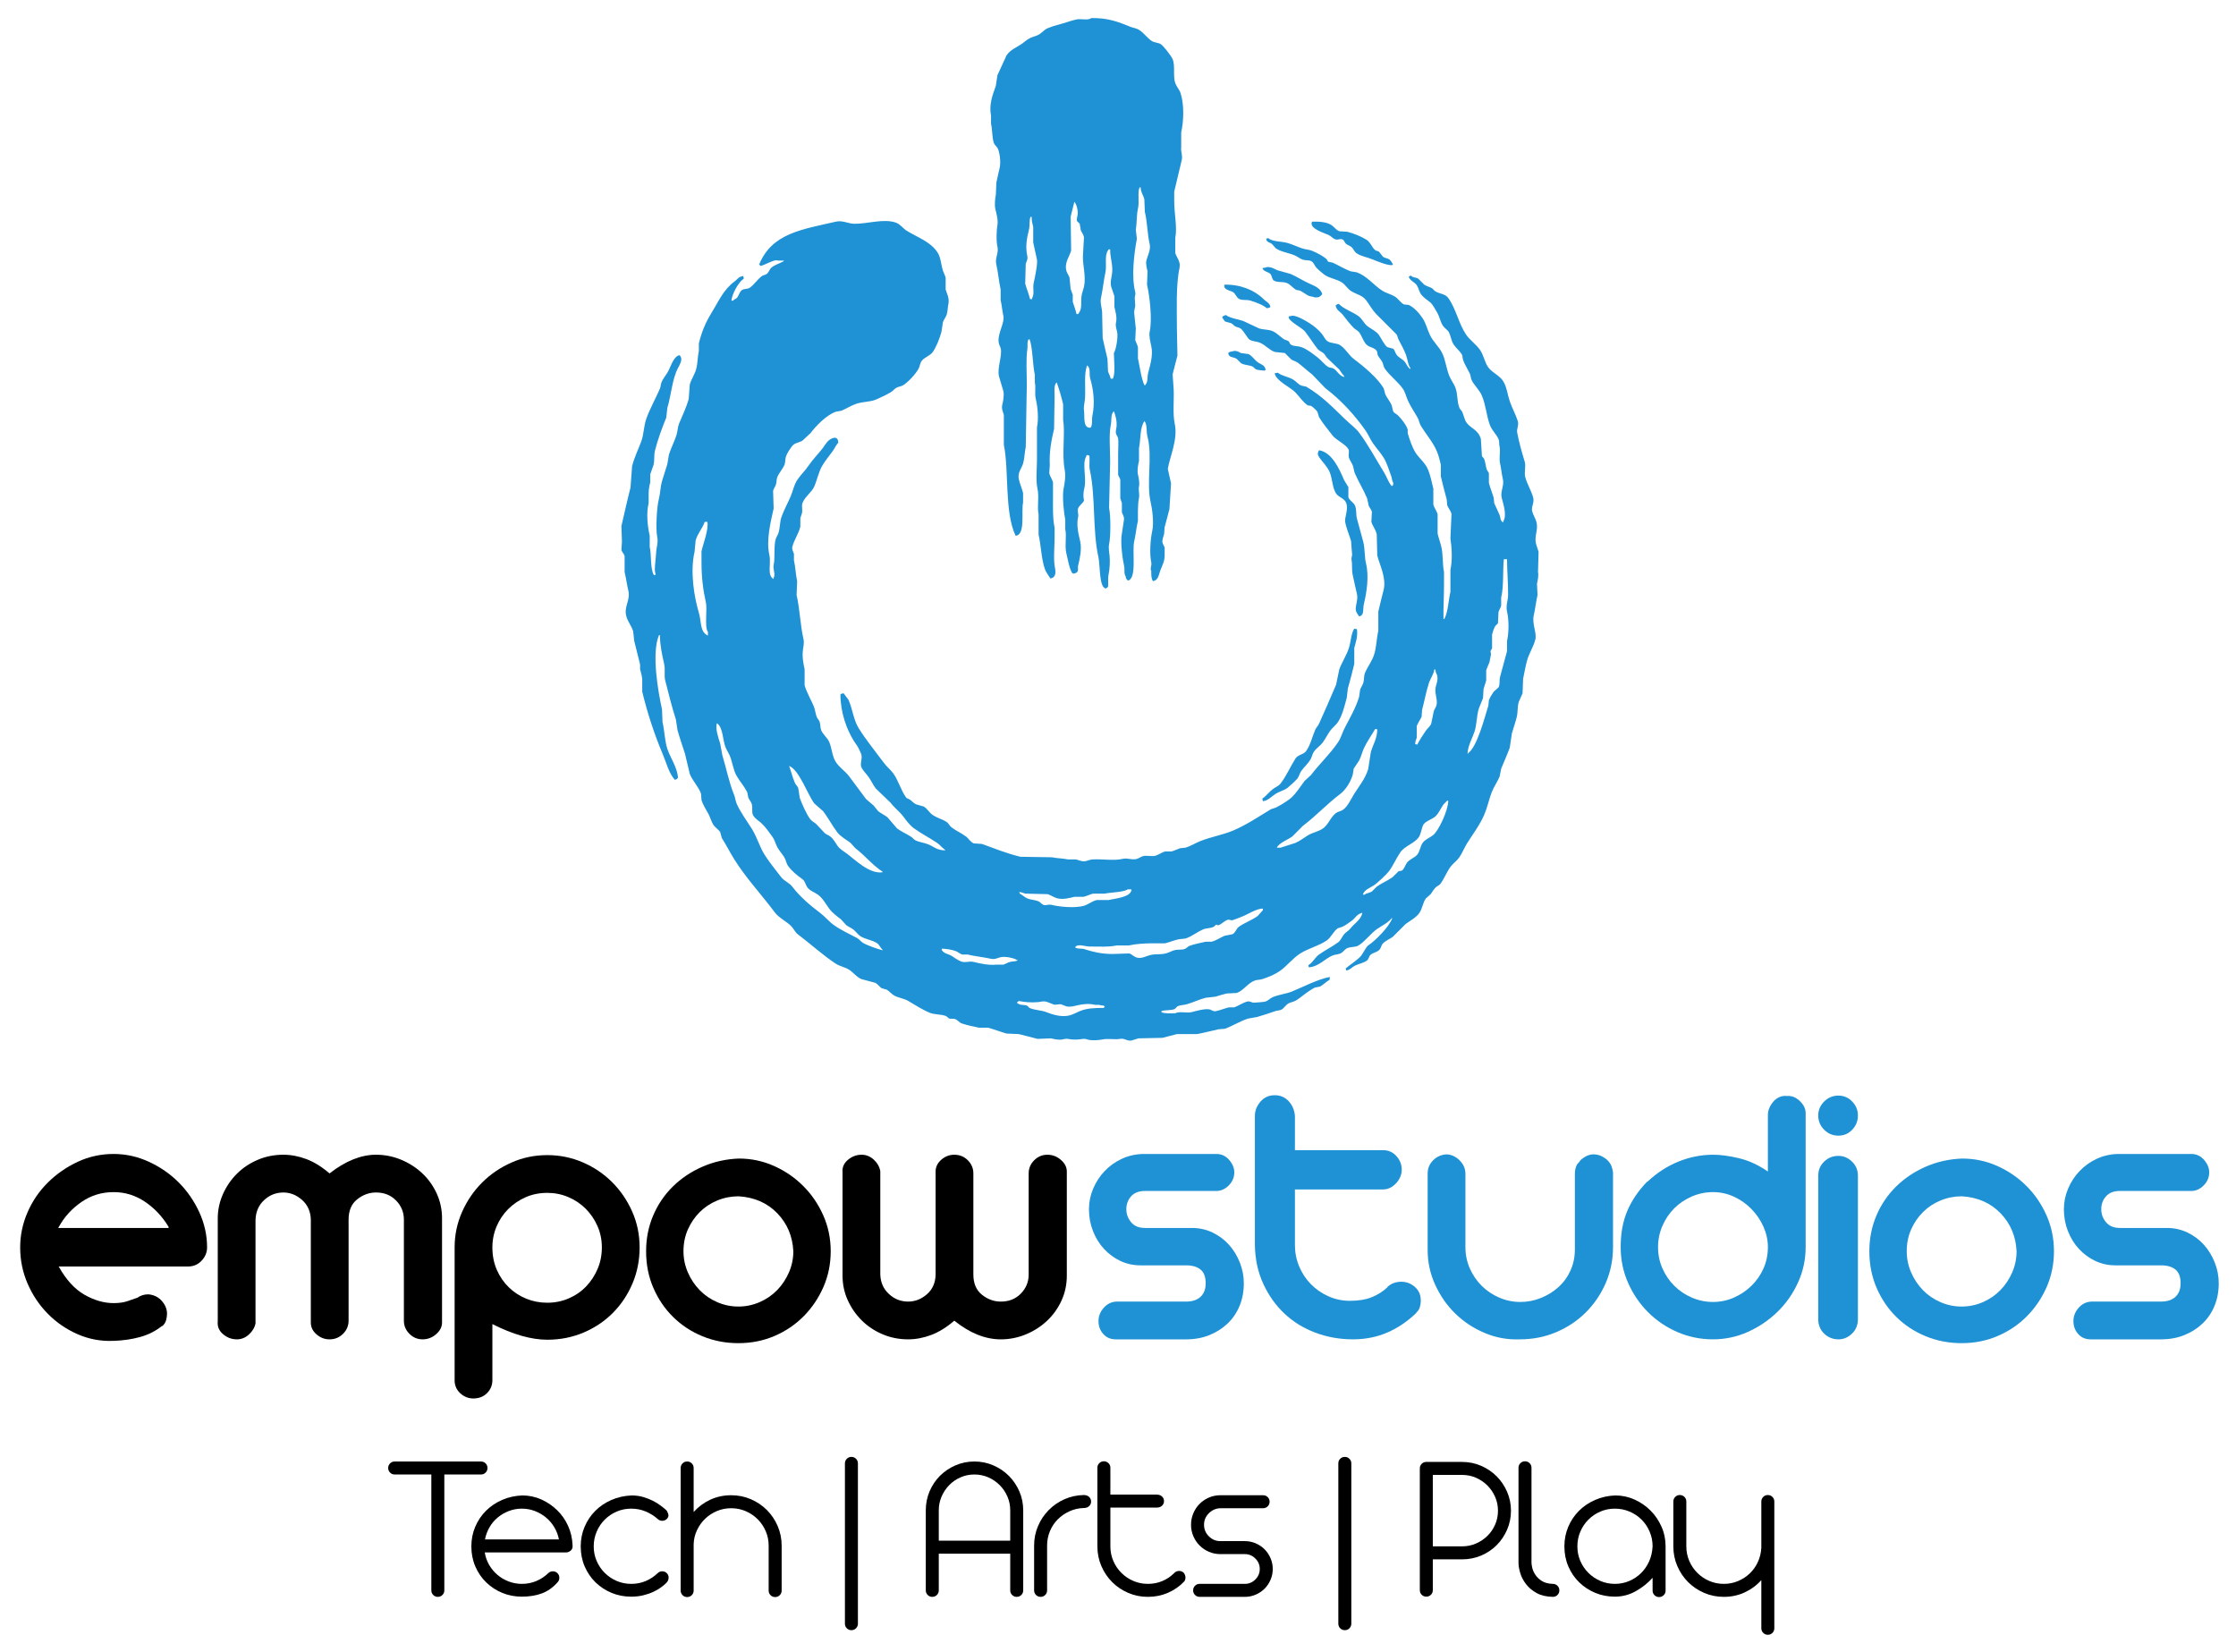 <?xml version="1.0" encoding="utf-8"?>
<!-- Generator: Adobe Illustrator 16.0.0, SVG Export Plug-In . SVG Version: 6.00 Build 0)  -->
<!DOCTYPE svg PUBLIC "-//W3C//DTD SVG 1.1//EN" "http://www.w3.org/Graphics/SVG/1.1/DTD/svg11.dtd">
<svg version="1.1" id="Layer_1" xmlns="http://www.w3.org/2000/svg" xmlns:xlink="http://www.w3.org/1999/xlink" x="0px" y="0px"
	 width="651px" height="481px" viewBox="0 0 651 481" enable-background="new 0 0 651 481" xml:space="preserve">
<g>
	<defs>
		<rect id="SVGID_1_" x="-94" y="-40.276" width="841.89" height="595.276"/>
	</defs>
	<clipPath id="SVGID_2_">
		<use xlink:href="#SVGID_1_"  overflow="visible"/>
	</clipPath>
	<path clip-path="url(#SVGID_2_)" fill-rule="evenodd" clip-rule="evenodd" fill="#1F92D5" d="M288.535,36.058
		c0.39,1.532,0.273,3.756,0.773,5.443c0.197,0.659,0.774,1.048,1.092,1.556c0.614,0.996,1.087,4.104,0.621,5.91
		c-0.317,1.229-0.614,2.802-0.932,4.201c-0.055,1.19-0.104,2.385-0.159,3.576c-0.204,0.871-0.414,2.93-0.152,4.042
		c0.283,1.192,0.864,3.269,0.622,4.668c-0.263,1.512-0.408,4.638,0,6.375c0.435,1.851-0.805,3.301-0.311,5.287
		c0.518,2.1,0.725,4.964,1.243,7.154v3.116c0.311,1.252,0.494,3.34,0.777,4.505c0.473,1.964-1.454,4.738-1.399,7.313
		c0.021,1.015,0.429,1.48,0.622,2.175c0.587,2.095-1.104,5.657-0.469,8.244l1.246,4.199c0.314,1.29-0.1,3.193-0.307,4.044
		c-0.287,1.13,0.28,2.223,0.463,2.953v8.711c1.54,7.415,0.124,19.589,3.425,26.439c2.939-0.193,1.582-7.095,2.173-9.643v-2.799
		c-0.321-1.278-0.936-2.644-1.244-4.044c-0.414-1.87,0.891-3.262,1.244-4.51c0.462-1.646,0.428-3.303,0.777-4.823
		c0.107-6.066,0.207-12.128,0.31-18.196c0-3.39-0.276-7.565,0.159-10.265c0.166-1.05-0.145-2.096,0.304-2.796
		c0.166-0.124,0.042-0.057,0.318-0.162c0.919,2.2,0.905,7.487,1.554,10.426v2.177c0.355,1.613-0.138,3.089,0.311,4.978
		c0.528,2.226,0.836,5.708,0.31,8.086v9.489c-0.013,2.661-0.383,5.926,0.152,8.393c0.539,2.466-0.158,5.301,0.318,7.468v5.909
		c0.715,3.032,0.815,7.287,1.865,10.108c0.359,0.971,1.071,1.798,1.554,2.64c1.261-0.093,1.713-1.314,1.395-2.794
		c-0.573-2.743-0.152-6.048-0.152-9.175v-2.803c-0.587-2.754-0.463-5.95-0.463-9.174v-4.044c-0.231-0.834-0.866-1.74-1.091-2.642
		c0.052-0.782,0.101-1.559,0.159-2.331c-0.224-3.814,0.494-7.378,1.243-10.578c0.049-3.113,0.097-6.226,0.152-9.331
		c0-1.417-0.238-3.311,0.47-4.045c0.048-0.052,0.104-0.104,0.155-0.154c0.76,2.169,1.309,4.047,1.865,6.375v4.667
		c0.642,3.587-0.432,9.991,0.466,14.462c0.336,1.683-0.027,4.007-0.311,5.29c-0.493,2.226,0.08,7.449,0.463,9.176v2.797
		c0.463,1.93-0.214,4.874,0.318,6.998c0.456,1.841,0.825,4.326,1.706,5.756c0.269,0.1,0.152,0.029,0.311,0.153
		c0.621-0.074,0.994-0.224,1.247-0.62c0.279-0.444,0.003-1.091,0.155-1.712c0.404-1.68,1.147-4.666,0.621-6.997
		c-0.518-2.291-1.15-4.672-0.621-7.154c0.221-1.053-0.304-1.559,0-2.49c0.314-0.956,1.447-1.461,1.709-2.329
		c-0.051-0.366-0.1-0.73-0.151-1.091c-0.052-1.116,0.134-2.029,0.314-2.803c0.594-2.623-0.722-6.908,0.463-8.863
		c0.048-0.15,0.096-0.311,0.152-0.465c0.407,0.03,0.524,0.07,0.773,0.154c0.228,1.138-0.131,2.88,0.159,4.2
		c1.713,7.825,0.753,17.607,2.493,25.351c0.484,2.17,0.235,8.375,1.865,9.02c0.159,0.127,0.034,0.057,0.308,0.156
		c0.179-0.185,0.397-0.334,0.624-0.47c0.18-0.944-0.089-2.445,0.156-3.576c0.321-1.506,0.47-3.742,0.307-5.442
		c-0.076-0.843-0.383-2.345-0.152-3.421c0.484-2.24,0.512-8.179,0-10.575c0.104-4.51,0.207-9.021,0.315-13.53
		c0-3.184-0.38-8.013,0.152-10.422c0.383-1.734-0.097-3.207,0.932-4.198c0.466,1.164,0.929,2.86,0.777,4.508
		c-0.042,0.482-0.342,1.337-0.156,2.024c0.108,0.385,0.563,0.967,0.622,1.401c0.131,0.91,0,3.071,0,4.353v6.221
		c0.104,0.383,0.522,1.017,0.625,1.399v5.442c0.08,0.33,0.385,1.055,0.463,1.401v2.645c0.173,0.63,0.64,1.146,0.629,2.02
		l-0.629,4.199c-0.496,2.35,0.2,7.524,0.629,9.332c0.283,1.219-0.11,2.279,0.463,3.114c0.083,0.783,0.304,0.76,0.622,1.242
		c2.734-0.451,1.215-8.501,1.864-11.353c0.442-1.925,0.656-4.175,1.092-6.066v-2.799c0.007-1.228,0.083-2.794,0.311-3.887
		c0.214-1.031-0.214-2.284,0-3.265c0.242-1.121-0.124-2.671-0.311-3.58c-0.273-1.301,0.1-3.006,0.311-3.888v-3.733
		c0.525-2.423,0.238-6.035,1.554-7.776v-0.155c0.93,1.159,0.474,2.937,0.933,4.667c1.509,5.66-0.421,13.508,0.936,19.129
		c0.428,1.792,0.946,5.871,0.463,8.086c-0.532,2.457-0.888,6.584-0.311,9.335c0.204,0.951-0.439,1.752,0,2.484
		c-0.021,1.301,0.021,2.24,0.473,2.953c1.568-0.178,1.686-1.827,2.169-3.107c0.64-1.676,1.367-2.736,1.25-4.978v-1.709
		c-0.104-0.337-0.539-0.984-0.621-1.4c-0.173-0.829,0.314-1.875,0.462-2.487c0.056-0.675,0.104-1.352,0.159-2.024
		c0.466-1.588,0.981-3.722,1.399-5.289c0.154-2.484,0.31-4.974,0.466-7.462l-0.939-4.201c0.525-3.378,2.99-8.608,2.03-13.064
		c-0.635-2.934-0.2-6.712-0.318-9.953l-0.31-4.511c0.38-1.664,0.987-3.759,1.402-5.446c-0.053-2.483-0.104-4.973-0.152-7.462
		c0.007-5.885-0.349-12.939,0.777-18.196c0.361-1.713-0.937-3.07-1.247-4.2v-4.508c0.601-2.88-0.314-6.921-0.314-10.576v-2.798
		c0.729-2.985,1.44-6.14,2.18-9.179c0.345-1.407-0.353-2.714-0.152-3.731v-4.356c0.756-3.268,0.884-8.088-0.159-11.352
		c-0.345-1.097-1.188-1.963-1.554-2.954c-0.739-1.989,0.035-5.044-0.78-7c-0.384-0.938-2.618-3.832-3.419-4.354
		c-0.784-0.512-1.879-0.434-2.646-0.934c-1.356-0.889-2.306-2.383-3.729-3.263c-0.815-0.504-1.696-0.546-2.645-0.934
		c-3.348-1.375-6.352-2.559-11.201-2.489c-1.16,0.812-2.994,0.033-4.666,0.467c-0.828,0.217-1.699,0.464-2.638,0.775
		c-1.716,0.573-3.688,0.96-5.446,1.713c-0.898,0.382-1.571,1.207-2.331,1.711c-0.815,0.542-1.689,0.666-2.645,1.09
		c-0.936,0.407-1.713,1.169-2.487,1.707c-1.664,1.161-3.405,1.734-4.517,3.421c-0.88,1.917-1.754,3.838-2.638,5.757
		c-0.159,1.037-0.311,2.072-0.47,3.11c-0.794,2.168-2.079,5.492-1.395,8.555V36.058z M330.681,66.854
		c0.327-1.671,0.193-4.212,0.622-6.068c0.489-2.148-0.181-4.593,0.469-6.221h0.311c0.076,1.518,0.781,2.224,1.085,3.424
		c0.056,1.243,0.104,2.49,0.152,3.732c0.704,2.686,0.739,6.585,1.402,9.331c0.39,1.614-0.625,3.512-0.933,4.669
		c-0.291,1.11,0.148,2.519,0.311,3.263c-0.049,1.295-0.104,2.59-0.152,3.887c0.774,3.193,1.568,10.21,0.774,13.688
		c-0.27,1.184,0.252,3.21,0.466,4.201c0.625,2.814-0.442,5.879-0.933,7.927c-0.286,1.216,0,2.3-0.622,3.113
		c-0.052,0.102-0.104,0.207-0.148,0.311h-0.317c-0.939-2.062-1.333-5.467-1.864-7.777v-3.264c-0.166-0.718-0.608-1.49-0.781-2.025
		c0.056-1.14,0.104-2.279,0.159-3.419c-0.159-1.504-0.311-3.008-0.47-4.508c-0.031-0.613,0.21-1.516,0.311-2.024
		c-0.048-0.832-0.104-1.661-0.151-2.49c0.059-0.269,0.29-1.046,0.151-1.554c-1.174-4.519-0.353-11.075,0.47-15.552
		C330.888,68.615,330.784,67.737,330.681,66.854 M320.572,86.604c0.487-2.122,0.764-5.113,1.24-7.153
		c0.49-2.087-0.325-5.089,0.78-6.533c0.052-0.103,0.104-0.209,0.156-0.311h0.47c0.003,2.475,0.618,3.619,0.618,6.068
		c0,1.651-0.753,3.229-0.311,4.817c0.228,0.828,0.715,1.957,0.932,2.803v3.108c0.318,1.292,0.808,2.986,0.466,4.514
		c-0.217,0.984,0.163,2.018,0.315,2.642c0.359,1.474-0.315,5.306-0.936,6.221c0.017,2.162,0.501,5.89-0.308,7.465h-0.624
		c-0.142-0.84-0.577-1.415-0.778-2.175c-0.055-1.194-0.103-2.388-0.155-3.579c-0.459-1.834-0.95-4.16-1.402-6.064
		c-0.052-2.44-0.1-4.876-0.155-7.309C320.876,89.555,320.187,88.257,320.572,86.604 M316.528,106.356
		c1.14,1.014,0.442,2.388,0.933,4.042c0.904,3.051,1.336,6.929,0.621,10.421c-0.317,1.542,0.09,2.419-0.466,3.579
		c-0.266,0.1-0.155,0.03-0.314,0.152c-2.096-0.141-1.43-3.163-1.71-5.132c-0.155-1.138,0.242-2.32,0.311-3.571
		C316.086,112.572,315.542,108.735,316.528,106.356 M311.859,72.918c-0.055-3.265-0.103-6.532-0.152-9.795
		c0.325-1.428,0.777-3.032,1.085-4.355c0.587,0.509,1.184,2.685,0.936,3.885c-0.059,0.278-0.335,1.202-0.156,1.711
		c0.259,0.259,0.518,0.518,0.777,0.781c0.104,0.621,0.204,1.241,0.311,1.863c0.221,0.588,0.808,1.293,0.932,2.023
		c-0.1,1.919-0.207,3.837-0.314,5.754c-0.024,2.498,0.953,5.973,0.314,8.707c-0.145,0.636-0.473,1.546-0.621,2.178
		c-0.428,1.877,0.2,4.02-0.777,5.289c-0.138,0.338-0.138,0.228-0.311,0.468h-0.47c-0.269-1.359-0.794-2.531-1.084-3.578v-2.022
		c-0.125-0.492-0.497-1.217-0.622-1.709l-0.311-3.264c-0.193-0.666-0.756-1.309-0.932-2.025
		C309.843,76.356,311.466,74.602,311.859,72.918 M298.64,76.805c0.155-0.603,0.67-1.236,0.469-2.177
		c-0.621-2.881-0.179-5.101,0.463-7.774c0.345-1.425,0.014-2.683,0.47-3.731h0.311c0.013,1.315,0.255,2.087,0.462,2.952v4.512
		c0.346,1.478,0.739,3.367,1.091,4.976c0.256,1.178-0.666,5.569-0.929,6.69c-0.393,1.625,0.284,3.315-0.473,4.51v0.307h-0.614
		c-0.366-1.593-1.05-3.077-1.402-4.508C298.536,80.645,298.591,78.723,298.64,76.805 M447.786,166.542
		c0.055-1.967,0.104-3.94,0.159-5.909c-0.188-0.737-0.601-1.701-0.781-2.491c-0.47-2.069,0.76-4.022,0.155-6.215
		c-0.272-1.013-0.984-2.027-1.239-3.113c-0.325-1.35,0.684-2.383,0.308-3.887c-0.515-2.062-1.751-3.89-2.331-6.067
		c-0.35-1.311,0.279-3.088-0.159-4.509c-0.791-2.576-1.645-5.595-2.176-8.4c-0.207-1.102,0.553-2.181,0.159-3.421
		c-0.636-1.96-1.713-3.868-2.335-5.755c-0.677-2.055-0.836-4.027-1.872-5.752c-1.008-1.687-3.19-2.486-4.351-4.042
		c-1.036-1.39-1.347-3.507-2.331-4.98c-1.164-1.739-3.049-2.937-4.199-4.665c-2.138-3.208-2.904-7.506-5.136-10.573
		c-0.943-1.314-2.5-1.126-3.888-2.022c-0.256-0.264-0.519-0.523-0.774-0.782c-0.753-0.468-1.626-0.577-2.334-1.088
		c-0.574-0.57-1.14-1.138-1.706-1.711c-0.722-0.466-1.65-0.289-2.183-0.929c-0.359,0.112-0.345,0.157-0.622,0.309
		c0.263,1.155,1.741,1.583,2.335,2.486c0.546,0.84,0.666,1.853,1.243,2.644c0.648,0.903,1.768,1.634,2.646,2.336
		c0.773,0.61,1.505,2.114,2.021,2.953c0.742,1.217,0.925,2.678,1.709,3.889c0.435,0.666,1.333,1.162,1.713,1.868
		c0.615,1.148,0.698,2.503,1.402,3.579c0.625,0.955,1.713,1.829,2.327,2.794c0.359,0.559,0.21,1.185,0.47,1.868
		c0.483,1.297,1.468,2.801,2.017,4.042c0.107,0.468,0.211,0.937,0.314,1.399c0.771,1.808,2.349,3.01,3.107,4.823
		c1.154,2.744,1.303,5.8,2.338,8.554c0.57,1.528,1.858,2.638,2.487,4.042c0.311,0.708,0.104,1.28,0.311,2.179
		c0.317,1.352-0.214,3.436,0.159,4.977c0.283,1.215,0.483,3.22,0.773,4.353c0.532,2.108-0.773,3.676-0.312,5.601
		c0.34,1.418,1.645,5.054,0.463,6.84v0.312c-0.897-0.345-0.745-1.272-1.084-2.179c-0.518-1.141-1.035-2.276-1.554-3.42
		c-0.055-0.518-0.104-1.035-0.156-1.553c-0.376-1.304-1.039-2.908-1.397-4.353v-2.801c-0.09-0.286-0.512-0.766-0.622-1.088
		c-0.373-1.098-0.338-2.073-0.78-3.111c-0.097-0.231-0.542-0.589-0.626-0.775c-0.1-1.663-0.203-3.324-0.307-4.982
		c-0.78-2.79-2.97-3.027-4.199-4.819c-0.636-0.927-0.76-2.048-1.244-3.11c-0.165-0.352-0.621-0.725-0.78-1.09
		c-0.794-1.889-0.444-4.142-1.242-6.065c-0.436-1.05-1.265-2.185-1.71-3.266c-0.964-2.32-1.081-4.714-2.18-6.844
		c-0.896-1.739-2.523-3.145-3.418-4.978c-0.863-1.758-1.153-3.404-2.176-4.975c-0.905-1.383-2.493-3.198-4.048-3.89
		c-0.466-0.047-0.932-0.1-1.398-0.152c-0.895-0.411-1.661-1.63-2.486-2.181c-1.22-0.806-2.618-1.048-3.893-1.863
		c-2.523-1.634-4.303-4.153-7.307-5.289c-0.622-0.105-1.243-0.211-1.865-0.311c-1.616-0.611-3.578-1.768-5.132-2.492
		c-0.47-0.103-0.937-0.203-1.402-0.307c-0.154-0.261-0.313-0.518-0.463-0.78c-1.095-0.9-2.707-1.763-4.047-2.328
		c-1.036-0.444-2.017-0.411-3.112-0.78c-1.314-0.446-2.813-1.162-4.194-1.556c-1.824-0.522-4.324-0.314-5.599-1.397
		c-0.362,0.046-0.391,0.071-0.626,0.154c0.159,1.195,1.02,0.953,1.713,1.554c0.36,0.416,0.727,0.83,1.093,1.245
		c1.543,1.051,3.633,1.288,5.435,2.02c0.753,0.302,1.606,0.996,2.335,1.246c1.084,0.37,2.031,0.042,2.8,0.622
		c0.463,0.349,0.729,1.081,1.089,1.554c0.429,0.566,2.045,1.934,2.646,2.335c1.467,0.982,3.515,1.205,4.979,2.179
		c0.984,0.656,1.626,1.856,2.639,2.488c1.57,0.977,3.281,1.209,4.357,2.645c1.01,1.342,1.807,2.837,2.953,4.041
		c1.973,1.968,3.94,3.94,5.909,5.909c0.324,0.48,0.353,1.037,0.625,1.557c0.742,1.432,1.578,2.887,2.175,4.508
		c0.446,1.213,0.516,2.77,1.243,3.732v0.314c-0.721-0.362-1.08-1.399-1.553-2.023c-0.653-0.869-1.849-1.287-2.49-2.178
		c-0.342-0.475-0.505-1.316-0.933-1.711c-0.569-0.156-1.141-0.314-1.709-0.465c-0.877-0.564-1.824-2.66-2.49-3.579
		c-0.801-1.107-2.169-1.668-3.268-2.488c-1.015-0.76-1.599-2.197-2.646-2.958c-1.774-1.288-4.226-2.022-5.749-3.573
		c-0.581,0.107-0.549,0.223-0.936,0.467c0.247,1.426,1.464,1.854,2.175,2.799c0.991,1.31,1.976,2.574,3.111,3.731
		c0.439,0.44,1.182,0.768,1.555,1.247c0.843,1.062,1.356,3.144,2.489,3.885c0.898,0.589,2.072,0.69,2.646,1.557
		c0.249,0.371,0.125,0.801,0.311,1.243c0.276,0.631,0.908,1.285,1.243,1.866c0.388,0.663,0.37,1.431,0.781,2.023
		c1.512,2.179,3.785,3.754,5.29,5.909c0.667,0.962,0.897,2.132,1.396,3.263c0.745,1.698,1.879,3.44,2.798,4.98
		c0.514,0.841,0.579,1.822,1.091,2.642c1.522,2.459,3.509,4.652,4.666,7.466c0.479,1.168,0.808,2.558,1.088,3.733v3.419
		c0.507,2.053,1.146,4.685,1.712,6.688c0.049,0.572,0.104,1.145,0.152,1.714c0.27,0.764,0.997,1.561,1.247,2.489l-0.314,7.153
		c0.449,3.058,0.587,6.407,0,9.174v6.377c-0.622,2.777-0.649,5.605-1.706,7.777c-0.056,0.056-0.104,0.102-0.159,0.156h-0.151
		c-0.083-2.977,0.151-6.551,0.151-10.108v-3.58c-0.483-2.17-0.221-4.959-0.776-7.313c-0.294-1.246-0.784-2.591-1.089-3.885v-5.596
		c-0.262-1.036-0.98-1.844-1.242-2.799v-4.669c-0.401-1.739-0.871-3.93-1.562-5.595c-0.794-1.937-2.5-3.187-3.574-4.824
		c-0.991-1.521-1.8-3.947-2.331-5.752v-1.087c-0.477-1.414-1.927-3.224-2.955-4.203c-0.366-0.261-0.727-0.52-1.093-0.779
		c-0.448-0.647-0.304-1.146-0.613-2.017c-0.401-1.094-1.41-2.172-1.872-3.27c-0.152-0.57-0.309-1.142-0.463-1.711
		c-1.852-3.106-5.826-6.384-8.714-8.551c-1.502-1.134-2.393-3.022-4.041-4.047c-0.963-0.594-2.596-0.432-3.576-1.088
		c-0.653-0.437-1.078-1.383-1.559-2.02c-0.877-1.175-2.466-2.484-3.729-3.262c-0.832-0.52-4.295-2.694-5.445-2.029h-0.467
		c-0.101,0.271-0.027,0.155-0.151,0.313c0.187,1.315,3.937,3.051,4.817,4.201c1.254,1.633,2.319,3.339,3.578,4.976
		c0.403,0.53,1.17,0.839,1.709,1.245c0.473,0.354,0.697,0.956,1.088,1.398c1.19,1.14,2.386,2.282,3.578,3.417
		c0.494,0.652,0.82,1.327,1.401,1.872v0.308c-1.537-0.439-1.951-1.825-3.111-2.485c-0.512-0.297-1.084-0.164-1.555-0.468
		c-1.16-0.751-2.029-1.994-3.11-2.799c-1.345-1.003-3.016-2.393-4.663-2.953c-1.205-0.412-2.206-0.155-3.114-0.775
		c-0.287-0.207-0.354-0.729-0.618-0.939c-0.429-0.326-0.95-0.321-1.398-0.625c-1.074-0.706-2.008-1.787-3.271-2.328
		c-1.208-0.516-2.548-0.364-3.888-0.777c-1.555-0.725-3.108-1.454-4.666-2.179c-1.437-0.496-3.954-0.844-4.977-1.709
		c-0.601,0.091-0.69,0.239-1.088,0.468v0.31c0.259,0.361,0.521,0.726,0.777,1.086c0.573,0.157,1.14,0.315,1.71,0.472
		c0.452,0.191,0.86,0.69,1.246,0.929c0.498,0.305,1.074,0.292,1.554,0.623c0.919,0.627,2.024,2.893,2.646,3.267
		c0.939,0.558,2.09,0.489,3.107,0.927c1.416,0.615,2.726,2.128,4.2,2.648c0.984,0.105,1.968,0.208,2.96,0.312
		c0.618,0.621,1.239,1.243,1.864,1.865c0.61,0.418,1.282,0.513,1.865,0.937c1.43,1.033,2.738,2.321,4.198,3.417
		c1.296,1.349,2.595,2.694,3.887,4.043c4.475,3.382,8.433,7.683,11.665,12.287c0.836,1.19,1.34,2.535,2.176,3.735
		c0.967,1.369,2.227,2.775,3.115,4.199c0.948,1.528,1.525,3.54,2.176,5.288c0.259,0.699,0.233,1.459,0.621,2.023
		c-0.015,0.39-0.021,0.575-0.155,0.774c-0.156,0.122-0.038,0.058-0.307,0.153c-0.979-1.098-1.368-2.576-2.181-3.887
		c-2.351-3.788-4.638-8.103-7.313-11.663c-0.991-1.32-2.531-2.43-3.73-3.575c-3.836-3.652-6.879-6.986-11.662-9.799
		c-0.47-0.103-0.938-0.205-1.398-0.311c-0.915-0.35-1.562-1.231-2.337-1.711c-1.378-0.861-3.24-1.039-4.508-2.02
		c-0.445,0.019-0.667,0.061-0.936,0.152c0.345,2.167,4.448,3.992,5.912,5.446c1.205,1.193,2.3,2.97,3.732,3.89
		c0.309,0.047,0.625,0.102,0.93,0.152c0.47,0.201,1.589,1.294,1.869,1.713c0.154,0.516,0.31,1.038,0.469,1.554
		c1.095,1.839,2.615,3.6,3.885,5.287c1.105,1.461,3.858,2.575,4.666,4.044c0.366,0.656-0.104,1.666,0.155,2.49
		c0.215,0.675,0.822,1.515,1.092,2.179c0.335,0.803,0.283,1.523,0.621,2.331c0.995,2.325,2.584,4.92,3.578,7.306
		c0.151,0.727,0.311,1.456,0.47,2.179c0.214,0.523,0.76,1.124,0.925,1.713c-0.048,0.981-0.1,1.969-0.151,2.956
		c0.332,1.217,1.209,2.15,1.554,3.576c0.052,2.072,0.104,4.146,0.159,6.215c0.622,2.609,2.687,6.432,1.865,9.959
		c-0.497,2.093-1.058,4.075-1.558,6.375v5.597c-0.521,2.179-0.536,4.86-1.244,7.001c-0.632,1.912-1.902,3.478-2.642,5.288
		c-0.38,0.918-0.151,1.683-0.469,2.8c-0.181,0.65-0.72,1.428-0.934,2.021c-0.096,0.723-0.207,1.452-0.313,2.177
		c-0.971,3.175-2.749,6.235-4.196,9.019c-0.688,1.322-1.053,2.821-1.861,4.045c-2.317,3.476-5.432,6.33-7.939,9.64
		c-0.621,0.57-1.236,1.142-1.865,1.713c-1.187,1.591-2.811,4.139-4.351,5.286c-1.229,0.915-2.643,1.792-4.04,2.491
		c-0.471,0.154-0.94,0.309-1.406,0.461c-3.505,2.124-7.138,4.58-11.04,6.223c-3.105,1.313-6.396,1.795-9.642,3.114
		c-1.341,0.542-2.761,1.435-4.2,1.866c-0.519,0.056-1.036,0.101-1.558,0.156c-0.746,0.243-1.688,0.725-2.489,0.932h-1.865
		c-0.981,0.256-1.837,0.95-2.797,1.243c-1.084,0.334-2.515-0.19-3.734,0.158c-0.511,0.143-1.184,0.624-1.709,0.777
		c-1.499,0.422-2.614-0.38-4.196,0c-2.507,0.592-5.825-0.006-8.713,0.155c-0.67,0.036-1.312,0.331-1.864,0.464
		c-1.161,0.278-2.183-0.283-2.96-0.464h-2.331c-1.385-0.313-3.392-0.327-4.666-0.625c-3.06-0.049-6.116-0.102-9.176-0.149
		c-4.137-0.991-7.435-2.386-11.196-3.736c-0.776-0.054-1.56-0.106-2.334-0.156c-0.981-0.326-1.568-1.462-2.327-2.02
		c-1.361-0.993-2.829-1.633-4.203-2.647c-0.532-0.392-0.829-1.172-1.399-1.554c-1.267-0.845-2.766-1.169-4.041-2.024
		c-1.001-0.661-1.595-1.861-2.645-2.49c-0.729-0.203-1.454-0.411-2.179-0.618c-0.746-0.312-1.267-0.989-1.861-1.4
		c-0.401-0.273-0.822-0.247-1.095-0.623c-1.516-2.069-2.228-4.911-3.73-6.997c-0.739-1.022-1.896-1.944-2.648-2.958
		c-2.432-3.275-5.346-6.836-7.463-10.263c-1.482-2.396-1.744-5.555-2.956-8.246c-0.467-0.619-0.933-1.238-1.403-1.861
		c-0.58,0.057-0.573,0.119-0.932,0.309c0.045,5.448,1.796,10.081,3.889,13.532c0.404,0.665,1.08,1.451,1.402,2.176
		c0.265,0.599,0.625,1.229,0.777,1.713c0.456,1.419-0.542,2.832,0.151,4.042c0.546,0.938,1.416,1.777,2.024,2.644
		c0.753,1.076,1.25,2.224,2.024,3.265c1.45,1.398,2.901,2.802,4.355,4.199c1.115,1.478,2.642,2.59,3.733,4.046
		c0.929,1.243,1.851,2.518,3.108,3.42c2.155,1.549,4.438,2.699,6.686,4.202c0.842,0.559,1.45,1.46,2.334,2.02v0.154
		c-2.369-0.014-3.232-1.036-4.821-1.713c-1.326-0.556-2.652-0.601-3.888-1.242c-0.366-0.188-0.76-0.716-1.088-0.934
		c-1.419-0.936-2.89-1.502-4.196-2.487c-0.939-1.086-1.868-2.177-2.804-3.265c-0.856-0.644-1.758-1.067-2.638-1.713
		c-0.47-0.569-0.94-1.137-1.403-1.711c-0.725-0.618-1.457-1.243-2.175-1.866c-1.672-2.217-3.288-4.452-4.98-6.688
		c-1.126-1.483-2.877-2.56-3.889-4.197c-1.015-1.649-1.074-3.929-1.864-5.754c-0.536-1.227-1.851-2.203-2.335-3.424
		c-0.339-0.863-0.135-1.571-0.47-2.49c-0.127-0.376-0.614-0.866-0.773-1.241c-0.473-1.111-0.477-2.181-0.933-3.267
		c-0.801-1.889-2.089-4.082-2.645-6.063v-4.665c-0.338-1.447-0.777-3.74-0.466-5.756c0.1-0.657,0.369-2.065,0.155-2.957
		c-0.936-3.904-1.091-8.914-2.02-12.909c0.052-1.345,0.104-2.692,0.155-4.044c-0.386-1.646-0.507-4.275-0.932-6.061v-1.864
		c-0.131-0.52-0.653-1.261-0.466-2.03c0.494-2.042,1.84-3.826,2.331-5.905v-2.484c0.083-0.33,0.38-1.056,0.469-1.404
		c0.235-1.014-0.169-2.107,0.153-2.956c0.725-1.929,2.631-3.043,3.422-4.818c0.891-2.013,1.236-4.196,2.334-6.071
		c0.912-1.554,2.117-2.941,3.112-4.351c0.559-0.798,0.884-1.653,1.554-2.332c-0.062-2.072-1.616-1.536-2.645-0.78
		c-0.76,0.561-1.295,1.576-1.869,2.333c-1.25,1.654-2.869,3.227-4.044,4.981c-1.091,1.629-2.451,2.87-3.419,4.35
		c-0.918,1.402-1.181,3.025-1.864,4.667c-0.774,1.844-1.917,3.906-2.646,5.906c-0.597,1.638-0.397,3.082-0.932,4.822
		c-0.162,0.518-0.608,1.186-0.78,1.711c-0.629,1.938-0.16,5.595-0.622,7.622c-0.256,1.121,0.601,2.704,0,3.735v0.309
		c-2.01-0.998-0.67-4.462-1.244-6.996c-0.98-4.336,0.405-9.667,1.244-13.533l-0.156-5.132c0.142-0.569,0.605-1.224,0.778-1.713
		c0.297-0.823,0.151-1.574,0.469-2.33c0.491-1.185,1.526-2.304,2.017-3.418c0.359-0.808,0.186-1.573,0.47-2.493
		c0.307-0.988,1.112-2.131,1.712-2.953c0.809-1.117,1.855-0.98,3.109-1.713c0.776-0.726,1.553-1.452,2.334-2.174
		c1.64-2.18,4.627-5.212,7.307-6.221c0.574-0.104,1.144-0.209,1.713-0.313c1.396-0.573,2.839-1.529,4.358-2.025
		c2.01-0.653,3.931-0.478,5.747-1.238c1.209-0.513,3.184-1.452,4.358-2.179c0.504-0.314,1.029-0.969,1.554-1.248
		c0.705-0.372,1.385-0.351,2.024-0.774c1.544-1.033,3.398-3.048,4.351-4.664c0.453-0.771,0.442-1.654,0.933-2.334
		c0.808-1.111,2.5-1.508,3.273-2.645c1.057-1.567,1.938-3.813,2.487-5.752c0.152-0.988,0.304-1.972,0.463-2.957
		c0.252-0.695,0.856-1.46,1.091-2.175c0.283-0.877,0.29-2.184,0.466-2.956c0.422-1.886-0.494-3.2-0.78-4.358v-3.416
		c-0.156-0.639-0.591-1.438-0.777-2.025c-0.567-1.749-0.618-3.844-1.554-5.287c-2.083-3.216-5.733-4.329-9.024-6.377
		c-1.046-0.655-1.882-1.9-3.108-2.336c-3.668-1.294-8.475,0.443-12.287,0.316c-1.606-0.054-3.343-1.031-5.129-0.622
		c-10.174,2.326-18.676,3.447-22.398,12.441c0.144,0.143,0.21,0.269,0.31,0.466c1.302-0.164,4.158-2.086,5.132-1.556h1.713v0.154
		c-1.098,0.649-2.611,1.057-3.578,1.867c-0.552,0.464-0.815,1.448-1.395,1.868c-0.442,0.316-0.981,0.316-1.402,0.621
		c-1.285,0.923-2.273,2.556-3.578,3.423c-0.58,0.381-1.595,0.233-2.179,0.623c-0.78,0.515-0.846,1.407-1.398,2.174
		c-0.284,0.397-0.926,0.534-1.244,0.933h-0.466c0.162-2.017,2.165-5.536,3.578-6.377c-0.031-0.406-0.069-0.523-0.159-0.776
		c-1.326,0.121-1.679,0.961-2.49,1.553c-3.305,2.416-4.666,5.833-6.838,9.333c-1.581,2.547-2.783,5.392-3.578,8.711v2.177
		c-0.397,1.77-0.296,3.447-0.78,5.289c-0.425,1.615-1.399,2.863-1.865,4.507c-0.103,1.402-0.207,2.802-0.311,4.203
		c-0.732,2.6-1.871,4.895-2.797,7.152c-0.456,1.107-0.38,2.194-0.78,3.42c-0.594,1.822-1.568,3.725-2.176,5.598
		c-0.159,0.936-0.311,1.867-0.47,2.799c-0.442,1.573-1.098,3.362-1.554,4.978c-0.497,1.769-0.504,3.701-0.932,5.286
		c-0.611,2.279-0.919,8.848-0.466,10.888c0.376,1.691-0.28,3.259-0.308,4.664c-0.034,1.43-0.701,5.234-0.162,6.066v0.311
		c-0.148,0.052-0.311,0.105-0.466,0.157c-1.14-1.835-0.684-5.827-1.243-8.247v-3.26c-0.65-2.8-1.03-6.549-0.311-9.489v-2.641
		c0-1.452,0.228-2.452,0.469-3.424v-2.333c0.311-0.882,0.619-1.761,0.933-2.64c0.411-1.645,0.048-2.719,0.47-4.358
		c0.794-3.17,2.116-6.679,3.259-9.488c0.104-0.931,0.208-1.865,0.311-2.798c1.167-3.921,1.409-8.434,3.115-11.665
		c0.353-0.667,1.368-2.331,0.774-3.265c-0.208-0.423-0.377-0.544-0.774-0.315c-1.53,0.722-2.231,3.559-3.115,4.982
		c-0.525,0.841-1.333,1.823-1.709,2.799c-0.28,0.725-0.176,1.202-0.466,1.865c-1.182,2.704-2.832,5.688-3.889,8.552
		c-0.849,2.304-0.708,4.545-1.554,6.843c-0.836,2.267-1.982,4.498-2.645,7.157c-0.159,2.074-0.311,4.143-0.463,6.22
		c-0.915,3.529-1.796,7.58-2.645,11.196c0.051,1.504,0.103,3.006,0.152,4.512c-0.049,0.83-0.101,1.658-0.152,2.49
		c0.166,0.525,0.77,1.127,0.932,1.708v4.665c0.408,1.71,0.698,3.78,1.088,5.446c0.649,2.763-1.309,4.565-0.625,7.309
		c0.445,1.751,1.526,2.868,2.027,4.51c0.1,0.933,0.204,1.865,0.307,2.799c0.525,2.098,1.14,4.587,1.706,6.843v1.401
		c0.214,0.858,0.566,1.942,0.625,2.954v3.578c1.523,6.302,3.596,12.574,5.909,18.042c1.14,2.672,1.803,5.62,3.578,7.617
		c0.663-0.128,0.566-0.27,0.939-0.622c-0.293-3.186-2.217-5.669-3.115-8.395c-0.773-2.359-0.815-5.334-1.402-7.775
		c-0.048-1.252-0.097-2.49-0.152-3.735c-1.146-5.149-3.066-16.197-0.932-21.467c0.048-0.048,0.103-0.102,0.155-0.15h0.156
		c0.051,3.105,0.639,5.75,1.243,8.394c0.394,1.724-0.076,3.291,0.314,4.824c0.946,3.767,1.958,7.78,3.105,11.353
		c0.159,1.039,0.314,2.074,0.466,3.108c0.632,2.248,1.468,4.633,2.179,6.848c0.47,1.967,0.936,3.937,1.402,5.907
		c0.746,1.932,2.58,3.751,3.267,5.755c0.052,0.62,0.1,1.245,0.152,1.865c0.428,1.466,1.368,2.784,2.024,4.044
		c0.538,1.034,0.787,2.119,1.402,3.113c0.518,0.828,1.526,1.394,2.016,2.173c0.16,0.571,0.318,1.139,0.47,1.712
		c1.292,2.031,2.428,4.319,3.73,6.376c3.447,5.451,7.856,10.128,11.666,15.241c1.264,1.695,3.343,2.569,4.821,4.046
		c0.683,0.68,1.098,1.749,1.864,2.329c3.709,2.792,7.153,5.987,11.044,8.56c1.285,0.84,2.794,1.027,4.044,1.861
		c1.129,0.754,2.103,2.088,3.423,2.646c1.346,0.361,2.697,0.726,4.04,1.086c0.788,0.343,1.223,1.148,1.865,1.56
		c0.522,0.151,1.043,0.311,1.561,0.467c0.746,0.457,1.371,1.277,2.175,1.709c1.271,0.685,2.774,0.812,4.041,1.552
		c1.927,1.126,4.068,2.53,6.223,3.424c1.464,0.608,3.108,0.381,4.666,0.936c0.335,0.115,0.805,0.664,1.087,0.774
		c0.405,0.155,1.057-0.095,1.713,0.155c0.695,0.267,1.174,0.998,1.866,1.249c1.616,0.571,3.39,0.861,4.976,1.239h2.645
		c1.765,0.443,3.685,1.221,5.439,1.713c1.199,0.049,2.39,0.104,3.581,0.157c1.882,0.427,3.706,0.985,5.439,1.4
		c1.303-0.056,2.598-0.106,3.893-0.16c0.811,0.183,2.224,0.562,3.418,0.313c0.287-0.062,1.04-0.274,1.558-0.153
		c1.333,0.293,3.032,0.247,4.351,0c0.67-0.126,1.357,0.227,1.865,0.308c1.174,0.185,2.973,0.042,3.892-0.154
		c1.557-0.331,3.616,0.119,4.977-0.153c1.389-0.29,2.161,0.734,3.423,0.462c0.556-0.118,1.439-0.486,2.02-0.622
		c2.335-0.049,4.669-0.103,7.004-0.154c1.306-0.308,2.805-0.772,4.199-1.086h5.905c1.972-0.461,4.455-0.949,6.223-1.403
		c0.622-0.052,1.243-0.104,1.865-0.156c2.183-0.81,4.42-2.215,6.688-2.954c0.877-0.156,1.762-0.309,2.643-0.466
		c1.755-0.526,3.668-1.112,5.287-1.708c0.639-0.236,1.288-0.138,1.869-0.468c0.645-0.366,1.2-1.297,1.863-1.71
		c0.727-0.452,1.6-0.483,2.335-0.937c1.3-0.799,2.586-1.971,3.889-2.798c0.474-0.305,1.133-0.737,1.555-0.936l1.561-0.312
		c0.936-0.542,1.875-1.438,2.793-2.017v-0.779c-3.795,0.804-7.476,2.796-10.881,4.196c-1.872,0.774-3.854,0.898-5.761,1.711
		c-0.656,0.28-1.326,1.018-2.02,1.245c-0.509,0.166-3.36,0.386-3.733,0.313c-0.394-0.078-0.946-0.458-1.554-0.313
		c-1.348,0.325-2.708,1.325-3.89,1.713h-1.557c-1.188,0.297-2.431,0.812-3.73,1.09c-0.849,0.177-1.257-0.335-1.709-0.468
		c-1.389-0.406-4.379,0.518-5.442,0.778c-1.302,0.31-3.578-0.333-4.669,0.308c-1.357,0.021-3.163,0.15-4.04-0.308v-0.311
		c0.998-0.38,2.914-0.161,3.888-0.625l0.774-0.778c0.945-0.431,1.691-0.292,2.804-0.623c1.782-0.527,3.616-1.406,5.436-1.867
		c0.939-0.101,1.868-0.204,2.805-0.31c0.974-0.282,2.195-0.686,3.267-0.931c0.984-0.053,1.965-0.109,2.949-0.157
		c1.913-0.665,3.198-2.817,5.139-3.573c0.818-0.325,1.481-0.188,2.331-0.469c1.626-0.539,3.443-1.269,4.817-2.177
		c2.245-1.473,3.898-3.834,6.223-5.293c2.433-1.525,5.277-2.139,7.625-3.729c1.323-0.899,1.979-2.668,3.26-3.577
		c0.468-0.156,0.937-0.308,1.399-0.468c0.925-0.451,1.799-1.109,2.645-1.707c0.915-0.649,1.473-1.814,2.649-2.178
		c0.166-0.122,0.146-0.1,0.463-0.157c-0.317,1.983-2.39,3.146-3.419,4.51c-0.562,0.738-1.305,1.046-1.868,1.709
		c-0.587,0.692-0.992,1.801-1.706,2.335c-1.819,1.345-3.747,2.269-5.602,3.576c-1.191,0.841-1.778,2.325-3.111,3.115
		c0.048,0.354,0.069,0.382,0.152,0.619c2.838-0.189,4.645-2.492,6.844-3.421c0.878-0.371,1.9-0.288,2.643-0.777
		c0.535-0.349,1.088-1.161,1.717-1.401c1.194-0.456,2.31-0.192,3.259-0.775c2.011-1.24,3.503-3.501,5.45-4.825
		c1.451-0.992,3.129-1.753,4.2-3.107h0.15c-0.78,2.412-4.938,6.599-6.996,7.933c-0.539,0.347-1.534,2.336-2.023,2.954
		c-0.984,1.236-3.243,2.616-4.511,3.73c0.053,0.36,0.073,0.386,0.155,0.62c1.164-0.186,1.606-0.958,2.49-1.397
		c1.223-0.61,2.539-0.758,3.578-1.555c0.449-0.347,0.524-1.158,0.932-1.554c0.765-0.759,2.172-0.818,2.798-1.712
		c0.359-0.514,0.394-1.094,0.78-1.557c0.698-0.834,2.058-1.376,2.953-2.021c1.243-1.244,2.49-2.489,3.733-3.731
		c1.318-0.982,3.129-1.913,4.039-3.268c0.864-1.271,0.995-2.983,1.869-4.2c0.467-0.414,0.937-0.829,1.402-1.241
		c0.553-0.739,0.984-1.627,1.709-2.178c0.38-0.289,0.815-0.41,1.088-0.78c1.143-1.525,1.811-3.397,2.953-4.975
		c0.683-0.934,1.809-1.702,2.49-2.645c0.949-1.319,1.461-2.787,2.338-4.198c1.63-2.614,3.66-5.237,4.973-8.245
		c0.942-2.165,1.326-4.239,2.175-6.532c0.592-1.582,1.71-3.151,2.335-4.66c0.159-0.781,0.312-1.561,0.467-2.336
		c0.776-1.919,1.771-4.091,2.489-6.067l0.622-4.197c0.407-1.43,1.021-3.129,1.396-4.667c0.421-1.698,0.145-3.031,0.621-4.509
		c0.366-0.83,0.731-1.658,1.092-2.488c0.055-1.398,0.103-2.802,0.158-4.197c0.4-1.819,0.591-3.24,1.092-5.136
		c0.597-2.305,1.895-4.035,2.483-6.378c0.451-1.806-1.03-4.528-0.468-6.997c0.425-1.86,0.667-4.094,1.093-5.912
		c-0.056-1.086-0.104-2.176-0.159-3.263C447.71,168.916,448.007,167.602,447.786,166.542 M206.103,185.047
		c-2.397-1.136-1.824-3.944-2.639-6.687c-1.353-4.524-2.6-11.868-1.243-17.727c0.097-1.091,0.204-2.177,0.311-3.268
		c0.587-2.124,2.027-3.554,2.642-5.438h0.777c0.387,2.318-1.181,6.206-1.713,8.551v3.269c0,4.36,0.463,8.01,1.247,11.505
		c0.521,2.312-0.446,7.312,0.618,8.706V185.047z M256.96,276.656c-1.315-0.312-4.707-1.495-5.75-2.18
		c-0.559-0.362-1.119-1.086-1.713-1.401c-2.4-1.275-4.565-2.233-6.685-3.73c-1.451-1.02-2.649-2.528-4.048-3.578
		c-2.897-2.179-5.898-4.732-8.084-7.619c-0.853-1.126-2.428-1.693-3.271-2.805c-1.616-2.122-3.38-4.251-4.817-6.529
		c-1.454-2.31-2.148-4.976-3.574-7.312c-1.447-2.355-3.378-4.901-4.514-7.461c-0.397-0.888-0.397-1.72-0.777-2.644
		c-1.471-3.564-2.262-7.746-3.419-11.508c-0.214-1.143-0.418-2.283-0.629-3.423c-0.483-1.493-1.533-4.57-0.932-5.908
		c1.803,1.272,1.603,4.791,2.49,6.996c0.321,0.798,0.915,1.694,1.247,2.487c0.815,1.985,0.977,4.128,2.02,5.91
		c0.881,1.514,2.183,2.993,2.953,4.514c0.317,0.616,0.2,1.222,0.469,1.866c0.221,0.525,0.767,1.125,0.933,1.71
		c0.386,1.359-0.125,2.464,0.462,3.42c0.567,0.919,1.548,1.473,2.335,2.176c1.174,1.052,2.355,2.768,3.267,4.044
		c0.701,0.988,0.912,2.212,1.554,3.269c0.539,0.875,1.343,1.78,1.865,2.64c0.494,0.806,0.566,1.754,1.095,2.492
		c1.143,1.597,2.593,2.714,4.196,3.888c0.784,0.572,0.842,1.514,1.398,2.335c0.701,1.026,2.096,1.438,3.112,2.173
		c1.388,1.01,2.244,2.65,3.267,4.043c0.904,1.235,2.196,2.188,3.418,3.112c0.519,0.568,1.037,1.142,1.558,1.711
		c0.653,0.489,1.364,0.757,2.02,1.24c0.763,0.573,1.34,1.506,2.176,2.027c1.471,0.91,3.363,1.044,4.821,2.018
		c0.635,0.422,0.939,1.397,1.557,1.865V276.656z M256.96,253.948c-3.805,0.608-8.091-3.723-10.419-5.446
		c-0.901-0.663-1.992-1.28-2.645-2.174c-0.718-0.991-1.209-2.084-2.176-2.799c-0.511-0.383-1.042-0.553-1.554-0.937
		c-0.877-0.929-1.764-1.865-2.645-2.799c-0.566-0.43-1.309-0.817-1.706-1.399c-1.074-1.544-2.307-4.26-2.963-6.063
		c-0.152-0.987-0.307-1.97-0.459-2.952c-0.2-0.477-0.743-0.959-0.936-1.404c-0.746-1.677-1.071-3.276-1.713-4.978
		c2.887,1.053,5.387,8.298,7.311,10.89c0.88,0.776,1.765,1.552,2.642,2.329c1.474,1.981,2.565,4.082,4.044,6.065
		c0.949,1.269,2.614,2.156,3.892,3.115c0.462,0.514,0.929,1.032,1.398,1.554c2.829,2.134,4.904,4.857,7.929,6.841V253.948z
		 M296.775,259.701c0.732,0.059,1.16,0.334,1.713,0.468c2.179,0.05,4.354,0.106,6.53,0.156c0.964,0.269,1.765,0.972,2.953,1.241
		c1.699,0.384,3.726-0.198,4.821-0.464h2.649c0.949-0.221,1.913-0.72,2.797-0.934h3.422c1.699-0.381,5.456-0.392,6.687-1.246h0.932
		c0.049,0.053,0.104,0.102,0.156,0.155c-0.273,2.117-4.479,2.467-6.687,2.953h-3.422c-1.513,0.366-2.483,1.35-3.885,1.713
		c-2.732,0.706-7.077,0.248-9.335-0.31c-0.891-0.221-1.492,0.289-2.335,0c-0.421-0.15-0.911-0.769-1.243-0.938
		c-1.126-0.558-2.296-0.456-3.419-0.931c-0.794-0.331-1.422-1.003-2.182-1.397c-0.097-0.269-0.028-0.152-0.152-0.312V259.701z
		 M292.109,280.85h-2.02c-2.31,0.215-4.628-0.315-6.534-0.778c-1.499-0.359-2.435,0.33-3.733-0.15
		c-0.905-0.338-1.907-1.086-2.645-1.561c-1.095-0.694-2.235-0.653-2.953-1.704c-0.152-0.254-0.01-0.017,0-0.471
		c1.416,0.075,2.987,0.28,4.199,0.779c0.522,0.216,1.126,0.77,1.713,0.932h1.551c1.999,0.496,4.817,0.778,6.848,1.245
		c1.091,0.253,2.079-0.3,2.797-0.467c1.34-0.314,3.896,0.25,4.666,0.776c0.273,0.101,0.155,0.03,0.314,0.157
		c-0.684,0.351-1.378,0.218-2.335,0.463C293.39,280.23,292.617,280.703,292.109,280.85 M321.349,293.45
		c-2.655,0.002-4.828,0.038-7,0.936c-0.853,0.348-1.968,0.996-2.953,1.239c-2.541,0.639-5.29-0.393-6.689-0.929
		c-1.751-0.677-3.339-0.531-4.976-1.246l-0.622-0.622c-0.96-0.424-1.916-0.069-2.645-0.62c-0.104-0.057-0.211-0.105-0.311-0.158
		v-0.31c0.194-0.107,0.318-0.169,0.466-0.314c1.765,0.348,3.547,0.517,5.757,0.314c0.498-0.048,1.312-0.314,2.017-0.157
		c0.929,0.208,1.83,0.725,2.645,0.933c0.574-0.048,1.14-0.104,1.713-0.156c0.525,0.1,1.264,0.502,1.713,0.623
		c1.105,0.294,2.528-0.141,3.264-0.31c1.764-0.406,3.28-0.528,4.976-0.157c0.604,0.135,1.305-0.093,1.713,0.157
		c0.694,0.01,0.846,0.095,1.243,0.31C321.553,293.136,321.449,293.296,321.349,293.45 M367.688,264.992
		c-0.512,0.567-1.029,1.138-1.55,1.708c-1.71,1.233-3.699,1.898-5.44,3.108c-0.745,0.516-1.035,1.799-1.871,2.177
		c-0.773,0.161-1.551,0.311-2.332,0.468c-1.16,0.489-2.386,1.366-3.731,1.71h-1.714c-1.209,0.29-3.615,0.749-4.817,1.244
		c-0.353,0.146-0.784,0.626-1.088,0.778c-0.994,0.498-2.011,0.121-3.271,0.471c-0.77,0.207-1.623,0.716-2.485,0.927
		c-1.601,0.399-2.86,0.076-4.508,0.472c-1.016,0.238-2.432,1.068-3.736,0.778c-0.998-0.226-1.568-0.991-2.335-1.25
		c-1.657,0.057-3.315,0.107-4.972,0.161c-3.24-0.009-5.795-0.655-8.081-1.401c-0.971-0.315-1.931,0.019-2.653-0.467l-0.151-0.156
		h0.151c0.577-1.045,2.881-0.166,4.041-0.154c2.618,0.017,5.809,0.184,7.936-0.31h3.578c1.948-0.449,4.489-0.598,6.685-0.626h3.89
		c1.146-0.293,2.396-0.785,3.578-1.089c1.05-0.268,1.913-0.1,2.804-0.466c1.733-0.712,3.184-1.87,4.662-2.49
		c1.021-0.427,2.162-0.271,3.107-0.776c0.225-0.114,0.464-0.516,0.781-0.619c0.187,0.042,0.283,0.265,0.621,0.155
		c0.908-0.304,1.665-1.243,2.646-1.556c0.414-0.134,1.084,0.195,1.242,0.154c0.832-0.215,1.976-0.723,2.952-1.088
		c1.7-0.638,4.165-2.334,6.062-2.334V264.992z M412.485,214.755v-3.417c0.23-0.66,1.133-2.017,1.402-2.649
		c0.048-0.671,0.097-1.347,0.151-2.017c0.659-2.476,1.195-5.463,2.024-7.934c0.435-1.293,1.359-2.412,1.554-3.888
		c0.104,0.05,0.207,0.105,0.311,0.153c0.027,0.872,0.311,1.054,0.467,1.558c0.444,1.417-0.363,2.868-0.467,3.889
		c-0.18,1.774,0.684,3.339,0.311,4.822c-0.138,0.561-0.601,1.221-0.78,1.708c-0.263,1.243-0.518,2.488-0.776,3.731
		c-0.328,0.789-1.096,1.369-1.555,2.02c-0.933,1.335-1.717,2.563-2.489,4.045c-0.353-0.049-0.385-0.071-0.615-0.156
		C412.043,215.657,412.319,215.356,412.485,214.755 M394.289,231.086c-0.977,1.537-1.819,3.62-3.271,4.664
		c-0.593,0.435-1.422,0.503-2.023,0.931c-1.672,1.209-2.23,3.548-4.041,4.667c-1.312,0.814-2.88,1.066-4.196,1.868
		c-1.149,0.7-2.255,1.608-3.58,2.18c-1.447,0.461-2.901,0.932-4.355,1.398h-1.087c0.69-1.431,3.26-2.336,4.517-3.265
		c1.029-1.039,2.068-2.072,3.102-3.112c3.818-2.873,6.94-6.314,10.735-9.173c1.696-1.285,3.009-3.357,3.734-5.604
		c0.103-0.62,0.207-1.243,0.307-1.864c0.521-0.779,1.04-1.558,1.555-2.335c0.618-1.158,0.825-2.31,1.404-3.576
		c0.878-1.929,2.239-3.802,3.269-5.6h0.462l0.159,0.159c-0.048,2.715-1.257,4.344-1.865,6.529c-0.262,1.659-0.525,3.319-0.78,4.978
		C397.49,226.713,395.682,228.893,394.289,231.086 M417.151,243.216c-1.006,0.752-2.229,1.168-2.953,2.18
		c-0.701,0.967-0.801,2.503-1.561,3.418c-0.799,0.962-2.438,1.413-3.108,2.49c-0.397,0.632-0.788,1.805-1.402,2.176
		c-0.308,0.05-0.622,0.105-0.929,0.155c-0.57,0.574-1.143,1.14-1.713,1.708c-1.482,1.078-3.181,1.725-4.666,2.805
		c-0.462,0.465-0.932,0.931-1.402,1.398c-0.648,0.426-1.563,0.463-2.172,0.933h-0.47c0.487-1.461,1.91-1.881,3.112-2.646
		c1.043-0.661,3.773-3.206,4.51-4.198c1.271-1.707,2.031-3.626,3.267-5.442c1.302-1.917,4.165-2.632,5.442-4.512
		c0.629-0.927,0.843-2.992,1.398-3.731c0.681-0.896,2.18-1.346,3.112-2.021c1.177-0.858,1.789-2.533,2.646-3.733
		c0.365-0.366,0.725-0.728,1.084-1.091h0.311C421.63,235.98,418.812,241.982,417.151,243.216 M438.766,186.606v2.957
		c-0.607,2.201-1.437,5.238-2.017,7.461c-0.29,1.103,0.027,2.227-0.47,3.111c-0.47,0.416-0.933,0.831-1.399,1.247
		c-0.479,0.66-1.132,1.742-1.397,2.486c-0.057,0.518-0.104,1.036-0.159,1.558c-1.092,3.538-3.329,12.216-5.912,13.836v0.162h-0.151
		c0.147-2.448,1.356-4.372,2.022-6.38c0.688-2.079,0.587-4.386,1.243-6.689c0.415-1.035,0.829-2.072,1.244-3.108
		c0.051-0.883,0.103-1.765,0.159-2.642c0.176-0.734,0.594-1.758,0.772-2.49v-2.954c0.188-0.686,0.705-1.696,0.937-2.337
		c0.154-0.775,0.307-1.55,0.463-2.331c-0.053-0.309-0.104-0.621-0.156-0.93c0.042-0.178,0.429-0.639,0.463-0.779v-4.044
		c0.197-0.8,0.525-1.799,0.939-2.49c0.256-0.257,0.519-0.518,0.78-0.779c0.049-1.087,0.104-2.174,0.152-3.26
		c0.155-0.575,0.625-1.274,0.777-1.87v-2.334c0.783-3.33,0.432-7.562,0.776-11.2h0.933c0.007,3.417,0.332,6.705,0.311,10.421
		c-0.007,1.58-0.722,3.051-0.311,4.824C439.359,180.584,439.321,184.177,438.766,186.606 M386.819,68.406
		c0.625,0.276,1.25,1.031,1.869,1.247c1.039,0.357,1.521-0.366,2.33,0.157c0.373,0.24,0.477,0.784,0.78,1.088
		c0.436,0.425,1.058,0.565,1.555,0.931c0.622,0.459,0.945,1.435,1.554,1.866c1.323,0.939,3.319,1.223,4.821,1.868
		c0.912,0.387,4.8,2.012,5.757,1.553c0.176-0.178-0.508-1.112-0.777-1.395c-0.518-0.561-1.354-0.496-2.023-0.936
		c-0.411-0.518-0.829-1.038-1.243-1.556l-0.934-0.311c-1.091-0.773-1.449-2.37-2.645-3.108c-1.578-0.987-3.667-1.834-5.594-2.334
		c-0.781-0.052-1.555-0.102-2.338-0.156c-0.922-0.361-1.454-1.191-2.177-1.711c-1.315-0.944-3.474-1.143-5.754-1.086
		C381.003,66.479,385.293,67.735,386.819,68.406 M369.87,79.763c0.425,0.439,0.456,1.507,0.933,1.865
		c0.974,0.72,2.648,0.264,3.889,0.778c1.049,0.437,1.809,1.565,2.797,2.024c0.314,0.047,0.628,0.099,0.939,0.154
		c0.897,0.38,1.755,1.181,2.639,1.554c0.565,0.24,1.236,0.162,1.713,0.466c1.45,0.031,1.512-0.271,2.175-0.934
		c-0.29-1.683-2.313-2.483-3.729-3.108c-1.769-0.786-3.682-2.031-5.445-2.799c-1.295-0.366-2.59-0.725-3.886-1.088
		c-0.911-0.387-1.555-0.936-2.956-0.936c-0.252,0.173-1.105,0.221-1.398,0.312C367.774,79.041,369.255,79.126,369.87,79.763
		 M358.985,85.05c0.763,0.44,0.979,1.628,1.864,2.02c1.037,0.46,2.052,0.087,3.267,0.467c1.468,0.457,3.606,1.212,4.666,2.177
		c0.646-0.028,0.711-0.109,1.088-0.311c-0.125-1.195-1.351-1.647-2.02-2.333c-2.512-2.559-6.69-4.304-11.356-4.199
		C356.084,84.358,357.955,84.46,358.985,85.05 M366.138,105.424c-0.93-0.686-1.53-1.782-2.643-2.335
		c-0.725-0.1-1.454-0.206-2.183-0.309c-0.681-0.245-0.836-0.641-2.018-0.622c-0.252,0.161-0.994,0.154-1.242,0.31
		c-0.339,0.145-0.229,0.134-0.47,0.312c0.158,1.445,1.585,1.063,2.486,1.711c0.418,0.411,0.836,0.827,1.243,1.24
		c0.988,0.608,2.079,0.471,3.273,0.937c0.421,0.166,0.78,0.778,1.236,0.927c0.612,0.213,1.851,0.22,2.342,0.315
		c0.159-0.123,0.034-0.053,0.308-0.154C368.386,106.282,367.038,106.087,366.138,105.424 M391.333,139.792
		c-1.382-3.248-3.513-8.1-7.308-8.708c-0.507,0.862-0.452,1.306,0.148,2.179c0.946,1.342,2.293,2.597,2.959,4.196
		c0.826,1.981,0.746,4.503,1.862,6.22c0.767,1.165,2.436,1.326,2.959,2.801c0.667,1.88-0.521,4.163-0.313,5.447
		c0.304,1.825,1.254,3.928,1.713,5.593c0.104,1.352,0.207,2.699,0.313,4.048c-0.062,0.279-0.278,1.032-0.159,1.555
		c0.246,1.074-0.003,2.801,0.315,4.196c0.418,1.856,0.828,3.965,1.243,5.6c0.414,1.666-0.567,3.577-0.312,4.824
		c0.124,0.61,0.653,1.219,0.93,1.71c1.623-0.301,1.032-1.996,1.404-3.578c0.816-3.488,1.549-8.036,0.622-11.821
		c-0.456-1.834-0.282-4.154-0.779-6.22c-0.622-2.282-1.247-4.562-1.865-6.846c-0.328-1.37-0.073-2.326-0.47-3.574
		c-0.366-1.155-1.658-1.563-2.021-2.644v-2.958C392.162,141.144,391.744,140.47,391.333,139.792 M380.292,218.642
		c-0.711,1.031-2.41,1.06-3.114,2.179c-1.562,2.486-2.614,5.03-4.355,7.307c-0.514,0.676-1.481,1.043-2.172,1.556
		c-1.084,0.805-1.975,2.026-3.111,2.804c0.031,0.401,0.065,0.526,0.148,0.774c1.567-0.176,2.61-1.49,3.744-2.176
		c1.119-0.685,2.393-0.955,3.419-1.707c0.486-0.366,2.645-2.347,2.952-2.804c0.486-0.72,0.594-1.515,1.091-2.178
		c0.805-1.09,1.896-2.051,2.642-3.269c0.429-0.701,0.498-1.481,0.934-2.175c0.683-1.088,1.898-1.799,2.645-2.799
		c0.822-1.102,1.361-2.31,2.176-3.423c0.67-0.915,1.724-1.655,2.338-2.645c1.205-1.934,1.868-4.607,2.486-6.996
		c0.104-0.879,0.204-1.76,0.307-2.64c0.644-2.266,1.266-4.608,1.869-7.159v-4.668c0.445-1.614,1.053-3.358,0.777-5.441
		c-0.259-0.048-0.519-0.1-0.777-0.152c-0.971,1.523-0.929,3.573-1.558,5.593c-0.653,2.105-2.041,4.162-2.8,6.227
		c-0.305,1.504-0.619,3.006-0.937,4.508c-1.605,3.84-3.295,7.575-4.97,11.353c-0.252,0.57-0.842,1.13-1.088,1.713
		C381.991,214.643,381.57,216.791,380.292,218.642"/>
	<path clip-path="url(#SVGID_2_)" d="M33.083,335.962c3.553,0,6.977,0.762,10.272,2.277c3.293,1.518,6.181,3.517,8.662,5.996
		c2.479,2.481,4.478,5.37,5.997,8.663c1.517,3.296,2.276,6.718,2.276,10.271c0,1.482-0.555,2.796-1.665,3.942
		c-1.111,1.148-2.518,1.685-4.22,1.611H17.091c2.147,3.85,4.645,6.59,7.496,8.218c2.849,1.629,5.681,2.442,8.496,2.442
		c1.554,0,2.887-0.184,3.997-0.556c1.111-0.369,2.072-0.702,2.888-0.999c0.961-0.666,2.035-1,3.22-1
		c1.628,0.15,2.943,0.797,3.943,1.944c0.999,1.148,1.499,2.387,1.499,3.72c0,0.594-0.094,1.222-0.278,1.888
		c-0.185,0.666-0.574,1.261-1.166,1.777l0.111-0.222c-1.926,1.554-4.109,2.665-6.552,3.332c-2.443,0.666-5.035,1.034-7.774,1.109
		c-3.627,0.148-7.089-0.5-10.383-1.942c-3.295-1.445-6.182-3.425-8.662-5.942c-2.481-2.515-4.442-5.441-5.886-8.772
		c-1.443-3.331-2.165-6.848-2.165-10.551c0-3.554,0.722-6.976,2.165-10.271c1.444-3.293,3.424-6.182,5.942-8.663
		c2.516-2.479,5.403-4.479,8.662-5.996C25.901,336.724,29.38,335.962,33.083,335.962 M49.074,357.173
		c-1.777-2.96-4.053-5.386-6.83-7.272c-2.776-1.889-5.83-2.832-9.161-2.832c-3.481,0-6.608,0.962-9.384,2.887
		c-2.776,1.926-4.942,4.294-6.497,7.108c-0.149,0.148-0.222,0.297-0.222,0.443h32.205c-0.074,0-0.111-0.036-0.111-0.11V357.173z"/>
	<path clip-path="url(#SVGID_2_)" d="M82.499,336.185c2.221,0,4.459,0.428,6.719,1.277c2.257,0.852,4.497,2.24,6.719,4.164
		c4.664-3.627,9.178-5.441,13.548-5.441c2.515,0,4.941,0.482,7.274,1.443c2.332,0.963,4.386,2.277,6.163,3.943
		c1.777,1.666,3.182,3.628,4.22,5.885c1.036,2.26,1.555,4.684,1.555,7.274v30.316c0,1.26-0.575,2.388-1.721,3.388
		c-1.149,0.999-2.463,1.499-3.943,1.499c-1.482,0-2.759-0.536-3.831-1.609c-1.075-1.073-1.611-2.351-1.611-3.831v-29.43
		c0-2.146-0.759-3.997-2.276-5.553c-1.519-1.555-3.462-2.332-5.83-2.332c-1.999,0-3.832,0.666-5.497,1.999
		c-1.666,1.332-2.499,3.295-2.499,5.886v29.43c0,1.48-0.538,2.758-1.611,3.831c-1.073,1.073-2.387,1.609-3.941,1.609
		c-1.408,0-2.666-0.479-3.776-1.442c-1.111-0.962-1.666-2.111-1.666-3.444v-29.983c-0.075-2.368-0.927-4.274-2.555-5.72
		c-1.629-1.442-3.442-2.165-5.441-2.165c-2.148,0-4.017,0.741-5.608,2.222c-1.593,1.481-2.426,3.405-2.499,5.773v30.096
		c-0.222,1.186-0.852,2.26-1.888,3.222c-1.037,0.963-2.221,1.442-3.553,1.442c-1.482,0-2.815-0.5-3.998-1.499
		c-1.185-1-1.704-2.237-1.555-3.721V354.73c0-2.442,0.5-4.793,1.499-7.052c1-2.258,2.35-4.236,4.054-5.94
		c1.702-1.702,3.72-3.056,6.052-4.055S79.834,336.185,82.499,336.185"/>
	<path clip-path="url(#SVGID_2_)" d="M159.347,336.296c3.626,0,7.069,0.704,10.327,2.109c3.257,1.408,6.108,3.332,8.551,5.775
		c2.443,2.442,4.387,5.295,5.831,8.552c1.443,3.258,2.165,6.737,2.165,10.438c0,3.703-0.685,7.183-2.054,10.439
		c-1.371,3.258-3.259,6.108-5.664,8.551c-2.407,2.444-5.258,4.369-8.551,5.775c-3.295,1.407-6.83,2.109-10.605,2.109
		c-4.665,0-9.995-1.517-15.992-4.554v16.325c0,1.479-0.519,2.739-1.555,3.776c-1.037,1.035-2.37,1.555-3.998,1.555
		c-1.407,0-2.648-0.483-3.72-1.444c-1.074-0.963-1.648-2.147-1.721-3.554V363.17c0-3.626,0.722-7.068,2.165-10.327
		c1.444-3.258,3.388-6.108,5.83-8.552c2.444-2.442,5.293-4.387,8.552-5.83C152.165,337.019,155.644,336.296,159.347,336.296
		 M143.355,363.17c0,2.37,0.425,4.536,1.277,6.497c0.85,1.962,2.016,3.664,3.498,5.108c1.48,1.444,3.183,2.554,5.109,3.332
		c1.924,0.777,3.959,1.166,6.108,1.166c2.22,0,4.311-0.425,6.274-1.278c1.961-0.849,3.646-2.015,5.053-3.498
		c1.405-1.479,2.516-3.181,3.331-5.107c0.814-1.925,1.222-3.998,1.222-6.22c0-2.221-0.427-4.293-1.277-6.219
		c-0.852-1.925-1.999-3.608-3.443-5.052c-1.444-1.444-3.129-2.572-5.053-3.388c-1.926-0.814-3.961-1.222-6.107-1.222
		c-2.296,0-4.406,0.428-6.33,1.276c-1.927,0.853-3.61,2-5.053,3.444c-1.444,1.442-2.574,3.128-3.387,5.053
		C143.761,358.988,143.355,361.024,143.355,363.17"/>
	<path clip-path="url(#SVGID_2_)" d="M215.094,337.295c3.627,0,7.052,0.723,10.272,2.166c3.221,1.443,6.053,3.388,8.496,5.83
		s4.387,5.294,5.83,8.552c1.444,3.259,2.166,6.736,2.166,10.438c0,3.703-0.705,7.163-2.11,10.384
		c-1.408,3.222-3.314,6.053-5.72,8.495c-2.406,2.443-5.238,4.369-8.495,5.776c-3.258,1.405-6.774,2.108-10.55,2.108
		c-3.703,0-7.182-0.666-10.438-1.999c-3.259-1.331-6.108-3.2-8.552-5.607c-2.443-2.405-4.369-5.237-5.775-8.496
		c-1.407-3.256-2.11-6.81-2.11-10.661c0-3.701,0.684-7.162,2.055-10.383c1.369-3.22,3.276-6.033,5.719-8.44
		c2.443-2.403,5.311-4.331,8.607-5.773C207.782,338.239,211.318,337.444,215.094,337.295 M214.983,348.289
		c-2.148,0-4.203,0.408-6.163,1.223c-1.962,0.814-3.665,1.942-5.108,3.386c-1.444,1.445-2.593,3.129-3.443,5.053
		c-0.852,1.927-1.277,4.036-1.277,6.33c0,2.149,0.425,4.203,1.277,6.164c0.85,1.962,1.999,3.684,3.443,5.163
		c1.443,1.483,3.146,2.649,5.108,3.499c1.96,0.852,4.015,1.277,6.163,1.277c2.146,0,4.201-0.426,6.164-1.277
		c1.961-0.85,3.664-2.016,5.108-3.499c1.444-1.479,2.591-3.201,3.442-5.163c0.851-1.961,1.278-4.015,1.278-6.164
		c-0.222-4.367-1.777-8.051-4.664-11.05c-2.888-2.998-6.627-4.645-11.217-4.941H214.983z"/>
	<path clip-path="url(#SVGID_2_)" d="M264.401,389.934c-2.665,0-5.164-0.5-7.496-1.499c-2.332-1-4.35-2.35-6.052-4.054
		c-1.704-1.702-3.054-3.665-4.054-5.885c-0.999-2.221-1.499-4.59-1.499-7.108v-29.982c-0.149-1.481,0.37-2.723,1.555-3.722
		c1.183-0.999,2.516-1.499,3.998-1.499c1.332,0,2.516,0.482,3.553,1.443c1.036,0.963,1.666,2.074,1.888,3.332v30.095
		c0.073,2.296,0.906,4.185,2.499,5.664c1.591,1.482,3.46,2.222,5.608,2.222c1.999,0,3.812-0.703,5.441-2.11
		c1.628-1.406,2.48-3.293,2.555-5.664v-30.095c0-1.332,0.555-2.48,1.666-3.443c1.11-0.961,2.368-1.443,3.776-1.443
		c1.554,0,2.868,0.538,3.941,1.61c1.073,1.075,1.611,2.352,1.611,3.831v29.429c0,2.594,0.833,4.554,2.499,5.887
		c1.665,1.333,3.498,1.999,5.497,1.999c2.368,0,4.311-0.777,5.83-2.332c1.517-1.556,2.276-3.404,2.276-5.554v-29.429
		c0-1.479,0.536-2.756,1.611-3.831c1.072-1.072,2.349-1.61,3.831-1.61c1.48,0,2.794,0.5,3.943,1.499
		c1.146,0.999,1.721,2.13,1.721,3.388v30.316c0,2.594-0.519,5.018-1.555,7.275c-1.038,2.258-2.443,4.219-4.22,5.885
		c-1.777,1.665-3.831,2.981-6.163,3.943c-2.333,0.963-4.759,1.442-7.274,1.442c-4.517,0-9.034-1.812-13.548-5.44
		c-2.222,1.925-4.462,3.313-6.719,4.164C268.86,389.509,266.622,389.934,264.401,389.934"/>
	<path clip-path="url(#SVGID_2_)" fill="#1F92D5" d="M317.045,352.064c0-2.07,0.406-4.069,1.222-5.996
		c0.814-1.925,1.924-3.627,3.331-5.107c1.405-1.481,3.054-2.667,4.942-3.554c1.888-0.89,3.942-1.369,6.163-1.445h21.433
		c1.48,0,2.721,0.576,3.721,1.722c0.999,1.149,1.499,2.353,1.499,3.61c0,1.48-0.539,2.758-1.61,3.831
		c-1.074,1.074-2.276,1.609-3.609,1.609h-20.767c-1.776,0-3.128,0.519-4.054,1.556c-0.926,1.038-1.388,2.296-1.388,3.774
		c0,1.407,0.462,2.666,1.388,3.776c0.926,1.111,2.277,1.666,4.054,1.666h13.659c2.146,0,4.146,0.444,5.996,1.332
		c1.851,0.889,3.443,2.074,4.776,3.554c1.333,1.483,2.388,3.203,3.165,5.164c0.777,1.963,1.166,3.981,1.166,6.053
		c0,2.37-0.408,4.554-1.222,6.553c-0.815,1.999-1.981,3.719-3.498,5.164c-1.519,1.442-3.295,2.572-5.33,3.386
		c-2.037,0.815-4.276,1.222-6.719,1.222h-20.545c-1.481,0-2.684-0.516-3.608-1.555c-0.927-1.036-1.389-2.293-1.389-3.775
		c0-1.405,0.5-2.683,1.499-3.832c1-1.146,2.239-1.758,3.721-1.832h20.322c1.776,0,3.165-0.462,4.164-1.388
		c1-0.925,1.498-2.239,1.498-3.942c0-1.851-0.498-3.183-1.498-3.998c-0.999-0.814-2.388-1.222-4.164-1.222h-13.326
		c-2.074,0-4.018-0.425-5.83-1.276c-1.815-0.852-3.406-2.018-4.775-3.498c-1.371-1.481-2.444-3.222-3.221-5.221
		S317.045,354.287,317.045,352.064"/>
	<path clip-path="url(#SVGID_2_)" fill="#1F92D5" d="M371.126,318.86c1.628,0,2.979,0.574,4.054,1.723
		c1.072,1.147,1.683,2.572,1.832,4.274v9.994h25.653c1.555,0,2.849,0.574,3.887,1.722c1.036,1.148,1.555,2.463,1.555,3.942
		c0,1.482-0.556,2.815-1.666,3.998c-1.11,1.185-2.37,1.777-3.775,1.777h-25.653v16.214c0,2.147,0.406,4.202,1.222,6.163
		c0.813,1.963,1.943,3.683,3.387,5.164c1.444,1.48,3.146,2.665,5.108,3.553c1.961,0.889,4.054,1.333,6.274,1.333
		c2.517,0,4.646-0.35,6.386-1.055c1.738-0.702,3.276-1.684,4.608-2.943h-0.11c1.11-1.036,2.479-1.554,4.108-1.554
		c1.555,0,2.924,0.554,4.11,1.665c1.034,0.964,1.554,2.259,1.554,3.887c0,0.593-0.094,1.205-0.278,1.832
		c-0.186,0.63-0.537,1.166-1.055,1.611h0.111c-2.593,2.517-5.425,4.44-8.495,5.773c-3.073,1.333-6.424,1.999-10.051,1.999
		c-3.851,0-7.495-0.646-10.938-1.943c-3.442-1.295-6.441-3.146-8.995-5.553c-2.555-2.404-4.608-5.292-6.163-8.662
		c-1.556-3.367-2.371-7.125-2.443-11.271v-37.647c0-1.479,0.536-2.85,1.609-4.108S369.422,318.86,371.126,318.86"/>
	<path clip-path="url(#SVGID_2_)" fill="#1F92D5" d="M421.209,336.073c1.405,0.075,2.665,0.666,3.775,1.777s1.666,2.407,1.666,3.887
		v21.321c0,2.222,0.425,4.295,1.277,6.22c0.85,1.927,1.998,3.608,3.442,5.054c1.442,1.442,3.146,2.592,5.108,3.441
		c1.961,0.853,4.015,1.278,6.163,1.278c2.072,0,4.07-0.39,5.997-1.166c1.924-0.778,3.626-1.833,5.108-3.166
		c1.479-1.333,2.646-2.943,3.498-4.831c0.851-1.887,1.276-3.942,1.276-6.163v-22.099c0-0.961,0.223-1.851,0.666-2.665
		c0.37-0.37,0.704-0.778,1-1.223c1.259-1.109,2.517-1.666,3.776-1.666c1.405,0,2.738,0.557,3.998,1.666
		c0.591,0.595,0.999,1.186,1.221,1.776c0.223,0.594,0.37,1.222,0.444,1.889v21.654c0,3.703-0.704,7.183-2.109,10.44
		c-1.407,3.259-3.332,6.106-5.775,8.551c-2.442,2.442-5.312,4.369-8.606,5.773c-3.295,1.407-6.829,2.11-10.605,2.11
		c-3.554,0.148-6.96-0.462-10.218-1.832c-3.258-1.369-6.106-3.238-8.55-5.608c-2.443-2.367-4.405-5.163-5.886-8.385
		c-1.481-3.221-2.221-6.606-2.221-10.161v-22.32c0-1.481,0.536-2.758,1.61-3.831C418.339,336.723,419.654,336.148,421.209,336.073"
		/>
	<path clip-path="url(#SVGID_2_)" fill="#1F92D5" d="M520.488,319.082c1.258-0.072,2.443,0.428,3.554,1.5
		c1.11,1.074,1.665,2.24,1.665,3.498v38.979c0,3.63-0.74,7.071-2.221,10.328c-1.481,3.26-3.48,6.109-5.997,8.552
		c-2.518,2.442-5.386,4.387-8.606,5.83s-6.608,2.165-10.161,2.165c-3.628,0-7.071-0.702-10.328-2.109
		c-3.258-1.406-6.107-3.331-8.551-5.775c-2.443-2.442-4.387-5.292-5.83-8.551c-1.444-3.256-2.165-6.736-2.165-10.439
		c0-3.996,0.646-7.513,1.943-10.55c1.294-3.034,3.236-5.886,5.83-8.551v0.112c2.738-2.591,5.756-4.555,9.051-5.887
		c3.293-1.333,6.681-1.999,10.161-1.999c2.071,0,4.534,0.333,7.385,0.999c2.849,0.667,5.681,1.964,8.495,3.888v-16.437
		c0-0.738,0.146-1.442,0.444-2.108c0.295-0.667,0.684-1.278,1.166-1.833c0.481-0.556,1.056-0.981,1.722-1.277
		c0.666-0.295,1.333-0.406,1.999-0.334H520.488z M514.713,363.059c0-1.998-0.427-3.959-1.276-5.886
		c-0.853-1.924-2.019-3.645-3.498-5.163c-1.482-1.516-3.185-2.722-5.108-3.608c-1.928-0.89-3.962-1.333-6.108-1.333
		c-2.148,0-4.202,0.427-6.163,1.276c-1.963,0.853-3.665,1.999-5.108,3.443c-1.443,1.443-2.593,3.146-3.442,5.108
		c-0.853,1.963-1.277,4.017-1.277,6.162c0,2.223,0.425,4.296,1.277,6.221c0.85,1.926,1.999,3.607,3.442,5.052
		s3.146,2.592,5.108,3.443c1.961,0.851,4.015,1.276,6.163,1.276c2.146,0,4.181-0.426,6.108-1.276
		c1.924-0.852,3.626-1.999,5.108-3.443c1.479-1.444,2.646-3.126,3.498-5.052C514.286,367.354,514.713,365.281,514.713,363.059"/>
	<path clip-path="url(#SVGID_2_)" fill="#1F92D5" d="M540.922,324.746c0,1.629-0.556,3.018-1.666,4.165
		c-1.11,1.148-2.443,1.721-3.998,1.721c-1.629,0-3.018-0.572-4.164-1.721c-1.148-1.147-1.722-2.536-1.722-4.165
		c0-1.554,0.573-2.904,1.722-4.053c1.146-1.147,2.535-1.722,4.164-1.722c1.555,0,2.888,0.574,3.998,1.722
		C540.366,321.842,540.922,323.192,540.922,324.746 M535.258,389.934c-1.629,0-3.018-0.556-4.164-1.666
		c-1.148-1.109-1.722-2.516-1.722-4.22v-41.756c0-1.627,0.573-2.998,1.722-4.108c1.146-1.109,2.535-1.666,4.164-1.666
		c1.48,0,2.794,0.557,3.942,1.666c1.147,1.11,1.722,2.481,1.722,4.108v41.756c0,1.704-0.574,3.11-1.722,4.22
		C538.052,389.378,536.738,389.934,535.258,389.934"/>
	<path clip-path="url(#SVGID_2_)" fill="#1F92D5" d="M571.238,337.295c3.626,0,7.052,0.723,10.272,2.166
		c3.22,1.443,6.052,3.388,8.495,5.83s4.387,5.294,5.83,8.552c1.444,3.259,2.166,6.736,2.166,10.438c0,3.703-0.705,7.163-2.11,10.384
		c-1.407,3.222-3.314,6.053-5.719,8.495c-2.407,2.443-5.239,4.369-8.496,5.776c-3.259,1.405-6.773,2.108-10.55,2.108
		c-3.703,0-7.182-0.666-10.438-1.999c-3.26-1.331-6.109-3.2-8.552-5.607c-2.443-2.405-4.37-5.237-5.775-8.496
		c-1.407-3.256-2.109-6.81-2.109-10.661c0-3.701,0.685-7.162,2.054-10.383c1.369-3.22,3.276-6.033,5.72-8.44
		c2.443-2.403,5.312-4.331,8.606-5.773C563.926,338.239,567.463,337.444,571.238,337.295 M571.127,348.289
		c-2.148,0-4.202,0.408-6.163,1.223c-1.963,0.814-3.665,1.942-5.108,3.386c-1.443,1.445-2.593,3.129-3.442,5.053
		c-0.853,1.927-1.277,4.036-1.277,6.33c0,2.149,0.425,4.203,1.277,6.164c0.85,1.962,1.999,3.684,3.442,5.163
		c1.443,1.483,3.146,2.649,5.108,3.499c1.961,0.852,4.015,1.277,6.163,1.277c2.146,0,4.201-0.426,6.163-1.277
		c1.961-0.85,3.665-2.016,5.108-3.499c1.444-1.479,2.591-3.201,3.443-5.163c0.85-1.961,1.276-4.015,1.276-6.164
		c-0.222-4.367-1.776-8.051-4.664-11.05c-2.887-2.998-6.626-4.645-11.216-4.941H571.127z"/>
	<path clip-path="url(#SVGID_2_)" fill="#1F92D5" d="M600.889,352.064c0-2.07,0.406-4.069,1.222-5.996
		c0.813-1.925,1.925-3.627,3.331-5.107c1.406-1.481,3.055-2.667,4.942-3.554c1.888-0.89,3.942-1.369,6.163-1.445h21.434
		c1.479,0,2.721,0.576,3.72,1.722c1,1.149,1.499,2.353,1.499,3.61c0,1.48-0.539,2.758-1.61,3.831
		c-1.073,1.074-2.276,1.609-3.608,1.609h-20.768c-1.776,0-3.128,0.519-4.053,1.556c-0.927,1.038-1.389,2.296-1.389,3.774
		c0,1.407,0.462,2.666,1.389,3.776c0.925,1.111,2.276,1.666,4.053,1.666h13.66c2.146,0,4.146,0.444,5.996,1.332
		c1.851,0.889,3.443,2.074,4.775,3.554c1.333,1.483,2.388,3.203,3.165,5.164c0.777,1.963,1.166,3.981,1.166,6.053
		c0,2.37-0.407,4.554-1.222,6.553c-0.815,1.999-1.981,3.719-3.498,5.164c-1.518,1.442-3.295,2.572-5.33,3.386
		c-2.037,0.815-4.275,1.222-6.719,1.222h-20.545c-1.481,0-2.685-0.516-3.609-1.555c-0.926-1.036-1.388-2.293-1.388-3.775
		c0-1.405,0.5-2.683,1.499-3.832c1-1.146,2.238-1.758,3.721-1.832h20.322c1.776,0,3.165-0.462,4.164-1.388
		c1-0.925,1.5-2.239,1.5-3.942c0-1.851-0.5-3.183-1.5-3.998c-0.999-0.814-2.388-1.222-4.164-1.222h-13.326
		c-2.073,0-4.017-0.425-5.83-1.276c-1.815-0.852-3.406-2.018-4.775-3.498c-1.371-1.481-2.443-3.222-3.221-5.221
		S600.889,354.287,600.889,352.064"/>
	<path clip-path="url(#SVGID_2_)" d="M113.017,427.389c0-0.527,0.183-0.977,0.549-1.343c0.366-0.365,0.813-0.549,1.342-0.549h25.132
		c0.528,0,0.976,0.184,1.342,0.549c0.366,0.366,0.549,0.815,0.549,1.343c0,0.528-0.183,0.977-0.549,1.343
		c-0.366,0.365-0.814,0.549-1.342,0.549h-10.675v33.732c0,0.528-0.183,0.977-0.549,1.343c-0.366,0.365-0.814,0.549-1.342,0.549
		c-0.529,0-0.976-0.184-1.342-0.549c-0.366-0.366-0.549-0.814-0.549-1.343V429.28h-10.675c-0.529,0-0.976-0.184-1.342-0.549
		C113.2,428.365,113.017,427.917,113.017,427.389"/>
	<path clip-path="url(#SVGID_2_)" d="M141.138,451.972c0.203,1.303,0.63,2.512,1.281,3.629c0.65,1.119,1.453,2.085,2.41,2.897
		c0.955,0.815,2.043,1.455,3.263,1.922c1.22,0.468,2.501,0.701,3.843,0.701c1.504,0,2.907-0.274,4.209-0.823
		c1.301-0.549,2.46-1.311,3.477-2.287c0.366-0.366,0.813-0.55,1.342-0.55c0.528,0,0.976,0.184,1.342,0.55
		c0.366,0.365,0.549,0.814,0.549,1.342c0,0.528-0.183,0.976-0.549,1.343c-1.342,1.505-2.857,2.571-4.544,3.202
		c-1.688,0.631-3.63,0.945-5.826,0.945c-2.034,0-3.935-0.366-5.704-1.099c-1.769-0.731-3.324-1.748-4.666-3.049
		c-1.342-1.302-2.4-2.847-3.172-4.637c-0.773-1.789-1.159-3.74-1.159-5.856c0-2.033,0.376-3.935,1.129-5.703
		c0.752-1.769,1.788-3.314,3.111-4.635c1.32-1.322,2.887-2.38,4.696-3.173c1.809-0.793,3.772-1.23,5.887-1.312
		c1.952,0,3.792,0.388,5.521,1.159c1.728,0.773,3.263,1.811,4.605,3.112s2.41,2.826,3.203,4.574c0.793,1.749,1.229,3.62,1.311,5.611
		c0.081,0.693-0.092,1.221-0.518,1.586c-0.428,0.366-0.885,0.55-1.373,0.55H141.138z M151.935,439.223
		c-1.342,0-2.613,0.234-3.813,0.701c-1.2,0.468-2.277,1.099-3.232,1.892c-0.956,0.793-1.749,1.738-2.379,2.837
		c-0.632,1.097-1.068,2.277-1.312,3.538h21.533c-0.244-1.261-0.692-2.441-1.342-3.538c-0.651-1.099-1.455-2.044-2.41-2.837
		c-0.956-0.793-2.033-1.424-3.232-1.892C154.547,439.457,153.277,439.223,151.935,439.223"/>
	<path clip-path="url(#SVGID_2_)" d="M191.462,442.211c-1.017-0.894-2.176-1.615-3.477-2.165c-1.302-0.549-2.705-0.822-4.209-0.822
		c-1.505,0-2.918,0.283-4.239,0.853c-1.323,0.571-2.481,1.354-3.477,2.35c-0.997,0.996-1.78,2.164-2.349,3.508
		c-0.57,1.341-0.854,2.765-0.854,4.269c0,1.505,0.284,2.919,0.854,4.239c0.569,1.323,1.352,2.481,2.349,3.478
		c0.996,0.997,2.154,1.779,3.477,2.35c1.321,0.568,2.734,0.853,4.239,0.853c1.504,0,2.907-0.273,4.209-0.823
		c1.301-0.549,2.46-1.312,3.477-2.286c0.366-0.366,0.813-0.551,1.342-0.551c0.528,0,0.976,0.185,1.342,0.551
		c0.366,0.364,0.539,0.822,0.519,1.372c-0.021,0.549-0.255,1.048-0.702,1.493c-0.366,0.366-0.864,0.784-1.494,1.251
		c-0.632,0.469-1.383,0.905-2.257,1.312c-0.875,0.407-1.852,0.742-2.928,1.006c-1.078,0.265-2.248,0.397-3.508,0.397
		c-2.034,0-3.935-0.366-5.703-1.1c-1.769-0.73-3.325-1.748-4.667-3.05c-1.342-1.3-2.4-2.845-3.172-4.635
		c-0.773-1.789-1.159-3.742-1.159-5.857c0-2.033,0.376-3.934,1.129-5.703c0.752-1.769,1.789-3.313,3.111-4.636
		c1.321-1.321,2.887-2.38,4.697-3.173c1.808-0.792,3.771-1.229,5.886-1.312c1.22,0,2.349,0.153,3.386,0.458
		c1.036,0.306,1.971,0.672,2.805,1.099c0.833,0.427,1.576,0.884,2.227,1.373c0.65,0.486,1.179,0.915,1.586,1.279
		c0.244,0.204,0.457,0.58,0.641,1.13c0.183,0.549,0.05,1.048-0.397,1.493c-0.366,0.366-0.814,0.551-1.342,0.551
		C192.275,442.762,191.829,442.577,191.462,442.211"/>
	<path clip-path="url(#SVGID_2_)" d="M198.172,427.389c0-0.527,0.183-0.977,0.549-1.343c0.366-0.365,0.813-0.549,1.342-0.549
		c0.528,0,0.976,0.184,1.342,0.549c0.366,0.366,0.549,0.815,0.549,1.343v12.811c1.342-1.504,2.948-2.694,4.819-3.569
		c1.87-0.874,3.904-1.311,6.1-1.311c2.033,0,3.944,0.386,5.734,1.158c1.789,0.772,3.344,1.82,4.667,3.142
		c1.32,1.322,2.368,2.877,3.141,4.666c0.772,1.791,1.159,3.702,1.159,5.734v13.055c0,0.528-0.183,0.976-0.549,1.341
		c-0.366,0.367-0.814,0.549-1.342,0.549c-0.529,0-0.976-0.182-1.342-0.549c-0.366-0.365-0.549-0.812-0.549-1.341V450.02
		c0-1.504-0.285-2.918-0.854-4.238c-0.57-1.322-1.352-2.481-2.349-3.479c-0.997-0.996-2.156-1.777-3.477-2.349
		c-1.322-0.568-2.735-0.854-4.239-0.854c-1.464,0-2.847,0.274-4.148,0.823c-1.302,0.549-2.44,1.291-3.416,2.228
		c-0.976,0.935-1.769,2.043-2.379,3.323c-0.61,1.281-0.936,2.653-0.976,4.118v13.481c0,0.528-0.183,0.976-0.549,1.341
		c-0.366,0.367-0.814,0.549-1.342,0.549c-0.529,0-0.976-0.182-1.342-0.549c-0.366-0.365-0.549-0.812-0.549-1.341v-13.481V427.389z"
		/>
	<path clip-path="url(#SVGID_2_)" d="M245.995,426.046c0-0.526,0.183-0.976,0.549-1.342c0.366-0.366,0.813-0.549,1.342-0.549
		c0.528,0,0.976,0.183,1.342,0.549c0.366,0.366,0.549,0.815,0.549,1.342v46.665c0,0.528-0.183,0.978-0.549,1.344
		c-0.366,0.364-0.814,0.549-1.342,0.549c-0.529,0-0.976-0.185-1.342-0.549c-0.366-0.366-0.549-0.815-0.549-1.344V426.046z"/>
	<path clip-path="url(#SVGID_2_)" d="M294.122,452.337h-20.801v10.676c0,0.528-0.183,0.977-0.549,1.343
		c-0.366,0.365-0.814,0.549-1.342,0.549c-0.529,0-0.976-0.184-1.342-0.549c-0.366-0.366-0.549-0.814-0.549-1.343V439.71
		c0-1.951,0.366-3.791,1.098-5.52s1.739-3.233,3.02-4.515c1.281-1.281,2.785-2.297,4.514-3.05c1.728-0.752,3.568-1.129,5.52-1.129
		c1.952,0,3.792,0.377,5.521,1.129c1.728,0.753,3.233,1.769,4.514,3.05c1.281,1.281,2.297,2.786,3.05,4.515
		c0.752,1.729,1.128,3.568,1.128,5.52v23.303c0,0.528-0.183,0.977-0.549,1.343c-0.366,0.365-0.814,0.549-1.342,0.549
		c-0.529,0-0.976-0.184-1.342-0.549c-0.366-0.366-0.549-0.814-0.549-1.343V452.337z M273.321,448.556h20.801v-8.846
		c0-1.423-0.274-2.764-0.823-4.025c-0.549-1.261-1.302-2.368-2.257-3.324c-0.956-0.954-2.065-1.708-3.325-2.258
		c-1.261-0.549-2.603-0.822-4.026-0.822c-1.424,0-2.766,0.273-4.026,0.822c-1.261,0.55-2.359,1.304-3.294,2.258
		c-0.936,0.956-1.677,2.063-2.226,3.324c-0.549,1.262-0.824,2.603-0.824,4.025V448.556z"/>
	<path clip-path="url(#SVGID_2_)" d="M301.076,449.958c0-1.991,0.375-3.873,1.129-5.643c0.752-1.768,1.788-3.324,3.111-4.666
		c1.321-1.341,2.856-2.399,4.605-3.171c1.748-0.773,3.619-1.18,5.612-1.221c0.65,0,1.168,0.183,1.556,0.55
		c0.386,0.365,0.579,0.812,0.579,1.341c0,0.53-0.193,0.976-0.579,1.342c-0.388,0.366-0.906,0.549-1.556,0.549
		c-1.464,0.041-2.847,0.356-4.148,0.945c-1.302,0.591-2.44,1.373-3.416,2.349c-0.976,0.978-1.738,2.126-2.288,3.447
		c-0.548,1.322-0.823,2.714-0.823,4.178v13.056c0,0.527-0.183,0.975-0.549,1.341c-0.366,0.367-0.814,0.549-1.342,0.549
		c-0.529,0-0.976-0.182-1.342-0.549c-0.366-0.366-0.549-0.813-0.549-1.341V449.958z"/>
	<path clip-path="url(#SVGID_2_)" d="M319.498,427.327c0-0.527,0.183-0.976,0.549-1.342c0.366-0.366,0.813-0.549,1.342-0.549
		c0.528,0,0.976,0.183,1.342,0.549s0.549,0.814,0.549,1.342v7.81h13.481c0.65,0,1.169,0.182,1.556,0.548
		c0.386,0.367,0.578,0.813,0.578,1.342c0,0.53-0.192,0.977-0.578,1.342c-0.387,0.366-0.905,0.55-1.556,0.55H323.28v11.284
		c0,1.505,0.284,2.919,0.854,4.239c0.569,1.323,1.351,2.482,2.349,3.479c0.995,0.996,2.155,1.778,3.477,2.348
		c1.321,0.57,2.734,0.854,4.24,0.854c1.504,0,2.906-0.273,4.209-0.822c1.301-0.55,2.439-1.312,3.416-2.287
		c0.324-0.367,0.741-0.58,1.25-0.642c0.508-0.062,0.985,0.071,1.434,0.396c0.325,0.327,0.528,0.731,0.61,1.22
		c0.081,0.488-0.021,0.956-0.307,1.404c-1.341,1.423-2.927,2.531-4.757,3.324s-3.783,1.188-5.855,1.188
		c-2.034,0-3.945-0.386-5.734-1.159c-1.79-0.771-3.345-1.818-4.667-3.142c-1.321-1.32-2.369-2.876-3.141-4.666
		c-0.773-1.789-1.159-3.7-1.159-5.734V427.327z"/>
	<path clip-path="url(#SVGID_2_)" d="M347.375,463.013c0-0.527,0.183-0.977,0.549-1.343c0.366-0.365,0.812-0.549,1.342-0.549h13.176
		c1.18,0,2.197-0.426,3.051-1.281c0.854-0.853,1.281-1.869,1.281-3.05c0-1.178-0.428-2.195-1.281-3.049
		c-0.854-0.854-1.871-1.282-3.051-1.282h-7.137c-1.18,0-2.288-0.222-3.324-0.671c-1.037-0.447-1.942-1.056-2.715-1.83
		c-0.773-0.771-1.383-1.676-1.83-2.714c-0.448-1.037-0.671-2.144-0.671-3.325c0-1.178,0.223-2.297,0.671-3.354
		c0.447-1.059,1.057-1.973,1.83-2.745c0.772-0.773,1.678-1.382,2.715-1.83c1.036-0.448,2.145-0.671,3.324-0.671h12.443
		c0.529,0,0.977,0.182,1.342,0.548c0.367,0.367,0.551,0.814,0.551,1.342c0,0.53-0.184,0.978-0.551,1.343
		c-0.365,0.365-0.812,0.55-1.342,0.55h-12.443c-1.302,0.041-2.42,0.527-3.355,1.464c-0.936,0.935-1.402,2.053-1.402,3.354
		c0,1.303,0.467,2.42,1.402,3.356c0.936,0.935,2.054,1.402,3.355,1.402h7.137c1.098,0,2.145,0.213,3.143,0.641
		c0.996,0.427,1.859,1.007,2.592,1.738s1.312,1.597,1.738,2.593c0.428,0.997,0.641,2.044,0.641,3.141
		c0,1.099-0.213,2.146-0.641,3.142c-0.426,0.997-1.006,1.86-1.738,2.594c-0.732,0.73-1.596,1.311-2.592,1.737
		c-0.998,0.428-2.045,0.642-3.143,0.642h-13.176c-0.529,0-0.976-0.184-1.342-0.549C347.558,463.989,347.375,463.541,347.375,463.013
		"/>
	<path clip-path="url(#SVGID_2_)" d="M389.647,426.046c0-0.526,0.183-0.976,0.549-1.342s0.813-0.549,1.342-0.549
		s0.977,0.183,1.342,0.549c0.366,0.366,0.55,0.815,0.55,1.342v46.665c0,0.528-0.184,0.978-0.55,1.344
		c-0.365,0.364-0.813,0.549-1.342,0.549s-0.976-0.185-1.342-0.549c-0.366-0.366-0.549-0.815-0.549-1.344V426.046z"/>
	<path clip-path="url(#SVGID_2_)" d="M413.375,427.511c0-0.528,0.183-0.976,0.549-1.342s0.813-0.549,1.342-0.549h10.37
		c1.992,0,3.853,0.377,5.582,1.129c1.728,0.753,3.232,1.768,4.514,3.049c1.28,1.282,2.297,2.787,3.05,4.514
		c0.752,1.73,1.129,3.569,1.129,5.521s-0.377,3.793-1.129,5.52c-0.753,1.73-1.77,3.234-3.05,4.516
		c-1.281,1.279-2.786,2.286-4.514,3.019c-1.729,0.732-3.59,1.098-5.582,1.098h-8.479v8.968c0,0.528-0.184,0.976-0.55,1.342
		c-0.365,0.366-0.813,0.549-1.342,0.549s-0.976-0.183-1.342-0.549s-0.549-0.813-0.549-1.342V427.511z M417.157,429.401v20.802h8.479
		c1.464,0,2.826-0.275,4.087-0.823c1.26-0.549,2.369-1.291,3.324-2.228c0.955-0.935,1.708-2.032,2.257-3.294
		c0.55-1.26,0.824-2.603,0.824-4.025s-0.274-2.766-0.824-4.026c-0.549-1.26-1.302-2.369-2.257-3.325
		c-0.955-0.955-2.064-1.708-3.324-2.257c-1.261-0.549-2.623-0.823-4.087-0.823H417.157z"/>
	<path clip-path="url(#SVGID_2_)" d="M454,463.013c0,0.528-0.183,0.977-0.549,1.343c-0.366,0.365-0.814,0.549-1.342,0.549
		c-1.871-0.04-3.438-0.407-4.697-1.099c-1.261-0.69-2.288-1.545-3.081-2.562c-0.793-1.015-1.362-2.093-1.708-3.232
		c-0.346-1.139-0.52-2.154-0.52-3.051v-27.633c0-0.528,0.185-0.975,0.551-1.341c0.365-0.367,0.812-0.549,1.342-0.549
		c0.528,0,0.976,0.182,1.342,0.549c0.366,0.366,0.549,0.812,0.549,1.341v27.633c0,0.326,0.07,0.815,0.214,1.465
		c0.142,0.651,0.437,1.321,0.885,2.014c0.446,0.69,1.076,1.302,1.891,1.83c0.812,0.527,1.891,0.812,3.233,0.853
		c0.527,0,0.976,0.184,1.342,0.549C453.817,462.036,454,462.485,454,463.013"/>
	<path clip-path="url(#SVGID_2_)" d="M470.287,435.38c1.952,0,3.812,0.396,5.581,1.188c1.77,0.794,3.325,1.862,4.667,3.203
		c1.342,1.342,2.409,2.909,3.202,4.698s1.189,3.7,1.189,5.732v12.871c0,0.529-0.183,0.978-0.549,1.342
		c-0.366,0.366-0.813,0.55-1.342,0.55c-0.529,0-0.976-0.184-1.342-0.55c-0.366-0.364-0.549-0.812-0.549-1.342v-3.721
		c-1.343,1.505-2.96,2.796-4.85,3.873c-1.892,1.079-3.935,1.618-6.131,1.618c-2.034,0-3.935-0.367-5.703-1.1
		c-1.77-0.73-3.325-1.748-4.667-3.05c-1.342-1.301-2.399-2.846-3.172-4.636c-0.773-1.789-1.159-3.741-1.159-5.856
		c0-2.032,0.376-3.935,1.129-5.703c0.752-1.77,1.789-3.314,3.11-4.636c1.321-1.32,2.888-2.38,4.697-3.173
		S468.172,435.462,470.287,435.38 M459.246,450.202c0,1.505,0.284,2.919,0.854,4.239c0.569,1.323,1.352,2.482,2.349,3.479
		c0.996,0.996,2.155,1.778,3.478,2.348c1.321,0.57,2.734,0.854,4.239,0.854c1.464,0,2.846-0.273,4.148-0.822
		c1.301-0.55,2.449-1.312,3.446-2.287c0.996-0.978,1.789-2.125,2.379-3.448c0.588-1.32,0.925-2.775,1.007-4.361
		c0-1.504-0.285-2.928-0.854-4.27c-0.57-1.342-1.353-2.51-2.349-3.507c-0.997-0.996-2.165-1.779-3.507-2.35
		c-1.343-0.568-2.767-0.853-4.271-0.853c-1.505,0-2.918,0.284-4.239,0.853c-1.322,0.57-2.481,1.354-3.478,2.35
		c-0.997,0.997-1.779,2.165-2.349,3.507S459.246,448.698,459.246,450.202"/>
	<path clip-path="url(#SVGID_2_)" d="M516.586,474.054c0,0.527-0.184,0.977-0.549,1.343c-0.366,0.365-0.813,0.549-1.342,0.549
		c-0.529,0-0.977-0.184-1.342-0.549c-0.367-0.366-0.549-0.815-0.549-1.343v-14.029c-1.343,1.505-2.949,2.693-4.82,3.567
		c-1.87,0.875-3.903,1.312-6.1,1.312c-2.033,0-3.945-0.386-5.734-1.16c-1.789-0.771-3.345-1.819-4.667-3.141
		c-1.32-1.32-2.368-2.876-3.141-4.666c-0.772-1.789-1.158-3.7-1.158-5.735v-13.053c0-0.529,0.183-0.978,0.548-1.343
		c0.367-0.365,0.813-0.55,1.343-0.55c0.528,0,0.976,0.185,1.342,0.55s0.549,0.813,0.549,1.343v13.053
		c0,1.505,0.284,2.919,0.854,4.24c0.569,1.321,1.352,2.48,2.349,3.477c0.996,0.997,2.155,1.78,3.477,2.35
		c1.321,0.568,2.734,0.853,4.239,0.853c1.465,0,2.847-0.274,4.148-0.823c1.301-0.549,2.44-1.291,3.416-2.226
		c0.976-0.936,1.759-2.044,2.349-3.325c0.589-1.281,0.925-2.653,1.007-4.118v-13.479c0-0.529,0.182-0.978,0.549-1.343
		c0.365-0.365,0.812-0.55,1.342-0.55c0.528,0,0.976,0.185,1.342,0.55c0.365,0.365,0.549,0.813,0.549,1.343v13.479V474.054z"/>
</g>
</svg>
